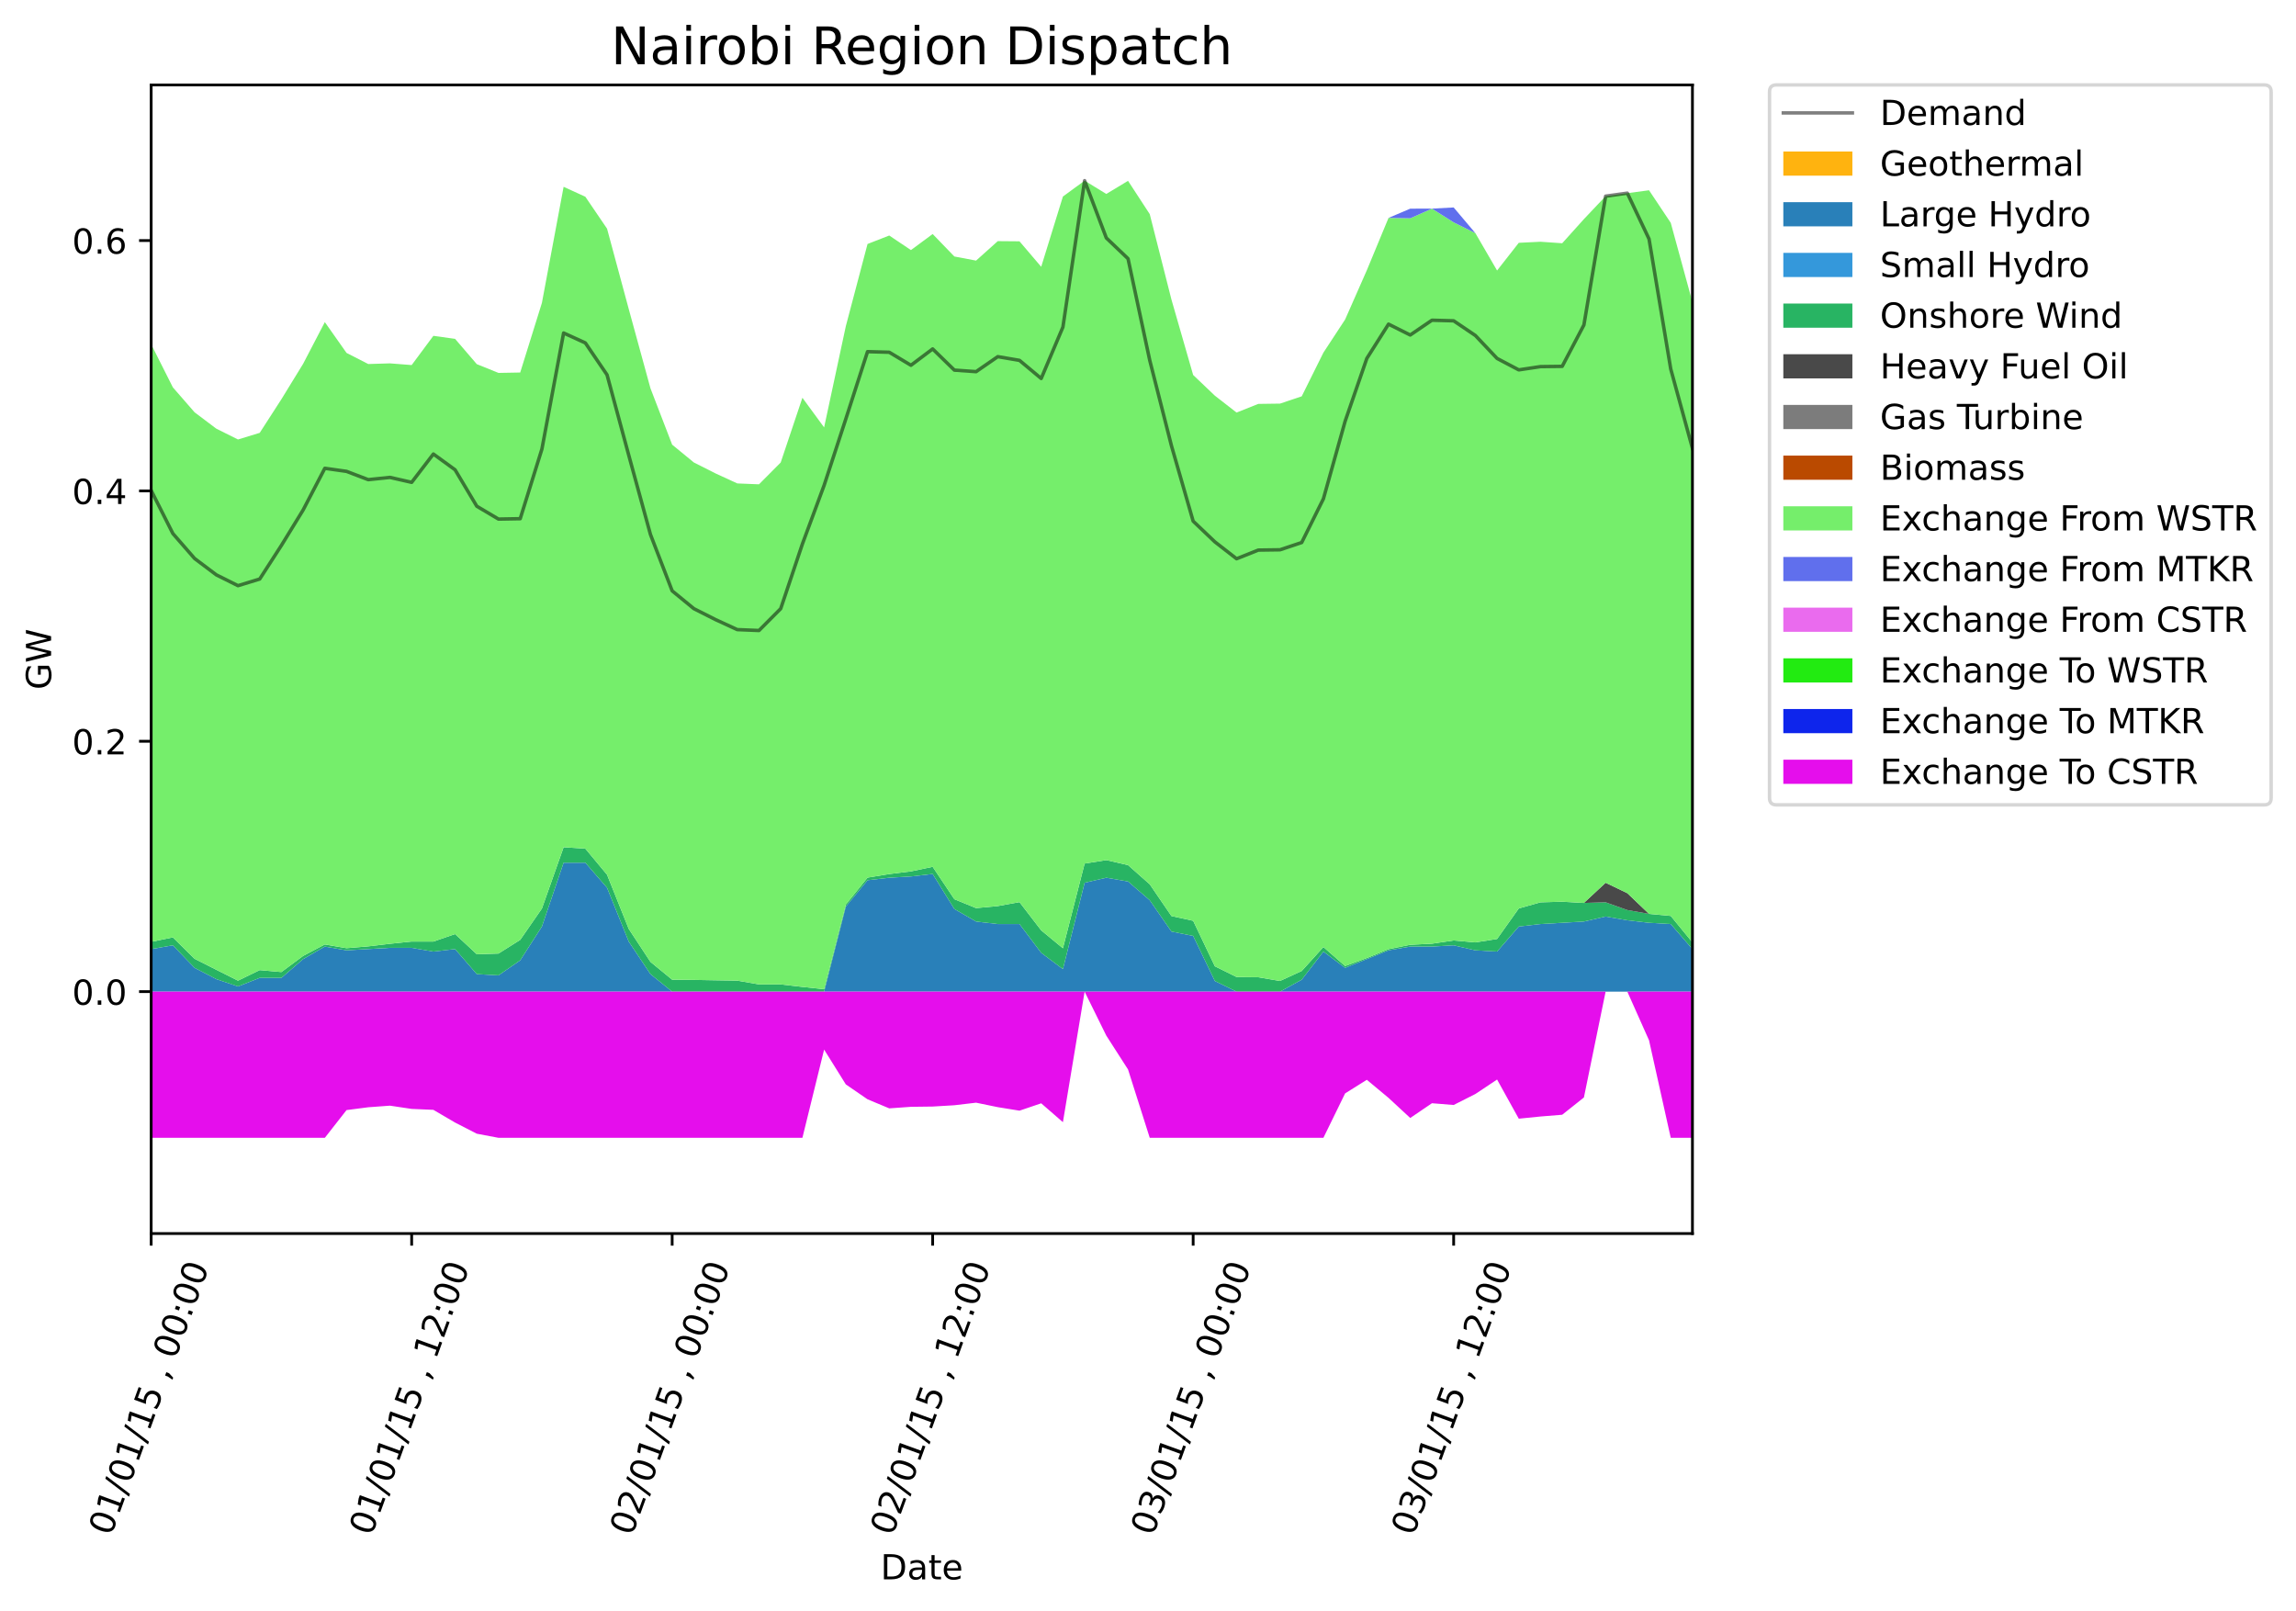 <?xml version="1.0" encoding="utf-8" standalone="no"?>
<!DOCTYPE svg PUBLIC "-//W3C//DTD SVG 1.1//EN"
  "http://www.w3.org/Graphics/SVG/1.1/DTD/svg11.dtd">
<!-- Created with matplotlib (https://matplotlib.org/) -->
<svg height="466.67pt" version="1.1" viewBox="0 0 664.987 466.67" width="664.987pt" xmlns="http://www.w3.org/2000/svg" xmlns:xlink="http://www.w3.org/1999/xlink">
 <defs>
  <style type="text/css">*{stroke-linecap:butt;stroke-linejoin:round;}</style>
 </defs>
 <g id="figure_1">
  <g id="patch_1">
   <path d="M 0 466.67 
L 664.987 466.67 
L 664.987 -0 
L 0 -0 
z
" style="fill:#ffffff;"/>
  </g>
  <g id="axes_1">
   <g id="patch_2">
    <path d="M 43.781 357.238 
L 490.181 357.238 
L 490.181 24.598 
L 43.781 24.598 
z
" style="fill:#ffffff;"/>
   </g>
   <g id="PolyCollection_1">
    <path clip-path="url(#p48c3e0317a)" d="M 43.781 287.182 
L 43.781 287.182 
L 50.069 287.182 
L 56.356 287.182 
L 62.643 287.182 
L 68.931 287.182 
L 75.218 287.182 
L 81.505 287.182 
L 87.793 287.182 
L 94.08 287.182 
L 100.367 287.182 
L 106.654 287.182 
L 112.942 287.182 
L 119.229 287.182 
L 125.516 287.182 
L 131.804 287.182 
L 138.091 287.182 
L 144.378 287.182 
L 150.666 287.182 
L 156.953 287.182 
L 163.24 287.182 
L 169.528 287.182 
L 175.815 287.182 
L 182.102 287.182 
L 188.39 287.182 
L 194.677 287.182 
L 200.964 287.182 
L 207.252 287.182 
L 213.539 287.182 
L 219.826 287.182 
L 226.114 287.182 
L 232.401 287.182 
L 238.688 287.182 
L 244.976 287.182 
L 251.263 287.182 
L 257.55 287.182 
L 263.838 287.182 
L 270.125 287.182 
L 276.412 287.182 
L 282.7 287.182 
L 288.987 287.182 
L 295.274 287.182 
L 301.562 287.182 
L 307.849 287.182 
L 314.136 287.182 
L 320.424 287.182 
L 326.711 287.182 
L 332.998 287.182 
L 339.285 287.182 
L 345.573 287.182 
L 351.86 287.182 
L 358.147 287.182 
L 364.435 287.182 
L 370.722 287.182 
L 377.009 287.182 
L 383.297 287.182 
L 389.584 287.182 
L 395.871 287.182 
L 402.159 287.182 
L 408.446 287.182 
L 414.733 287.182 
L 421.021 287.182 
L 427.308 287.182 
L 433.595 287.182 
L 439.883 287.182 
L 446.17 287.182 
L 452.457 287.182 
L 458.745 287.182 
L 465.032 287.182 
L 471.319 287.182 
L 477.607 287.182 
L 483.894 287.182 
L 490.181 287.182 
L 490.181 287.182 
L 490.181 287.182 
L 483.894 287.182 
L 477.607 287.182 
L 471.319 287.182 
L 465.032 287.182 
L 458.745 287.182 
L 452.457 287.182 
L 446.17 287.182 
L 439.883 287.182 
L 433.595 287.182 
L 427.308 287.182 
L 421.021 287.182 
L 414.733 287.182 
L 408.446 287.182 
L 402.159 287.182 
L 395.871 287.182 
L 389.584 287.182 
L 383.297 287.182 
L 377.009 287.182 
L 370.722 287.182 
L 364.435 287.182 
L 358.147 287.182 
L 351.86 287.182 
L 345.573 287.182 
L 339.285 287.182 
L 332.998 287.182 
L 326.711 287.182 
L 320.424 287.182 
L 314.136 287.182 
L 307.849 287.182 
L 301.562 287.182 
L 295.274 287.182 
L 288.987 287.182 
L 282.7 287.182 
L 276.412 287.182 
L 270.125 287.182 
L 263.838 287.182 
L 257.55 287.182 
L 251.263 287.182 
L 244.976 287.182 
L 238.688 287.182 
L 232.401 287.182 
L 226.114 287.182 
L 219.826 287.182 
L 213.539 287.182 
L 207.252 287.182 
L 200.964 287.182 
L 194.677 287.182 
L 188.39 287.182 
L 182.102 287.182 
L 175.815 287.182 
L 169.528 287.182 
L 163.24 287.182 
L 156.953 287.182 
L 150.666 287.182 
L 144.378 287.182 
L 138.091 287.182 
L 131.804 287.182 
L 125.516 287.182 
L 119.229 287.182 
L 112.942 287.182 
L 106.654 287.182 
L 100.367 287.182 
L 94.08 287.182 
L 87.793 287.182 
L 81.505 287.182 
L 75.218 287.182 
L 68.931 287.182 
L 62.643 287.182 
L 56.356 287.182 
L 50.069 287.182 
L 43.781 287.182 
z
" style="fill:#ffb30f;"/>
   </g>
   <g id="PolyCollection_2">
    <path clip-path="url(#p48c3e0317a)" d="M 43.781 274.856 
L 43.781 287.182 
L 50.069 287.182 
L 56.356 287.182 
L 62.643 287.182 
L 68.931 287.182 
L 75.218 287.182 
L 81.505 287.182 
L 87.793 287.182 
L 94.08 287.182 
L 100.367 287.182 
L 106.654 287.182 
L 112.942 287.182 
L 119.229 287.182 
L 125.516 287.182 
L 131.804 287.182 
L 138.091 287.182 
L 144.378 287.182 
L 150.666 287.182 
L 156.953 287.182 
L 163.24 287.182 
L 169.528 287.182 
L 175.815 287.182 
L 182.102 287.182 
L 188.39 287.182 
L 194.677 287.182 
L 200.964 287.182 
L 207.252 287.182 
L 213.539 287.182 
L 219.826 287.182 
L 226.114 287.182 
L 232.401 287.182 
L 238.688 287.182 
L 244.976 287.182 
L 251.263 287.182 
L 257.55 287.182 
L 263.838 287.182 
L 270.125 287.182 
L 276.412 287.182 
L 282.7 287.182 
L 288.987 287.182 
L 295.274 287.182 
L 301.562 287.182 
L 307.849 287.182 
L 314.136 287.182 
L 320.424 287.182 
L 326.711 287.182 
L 332.998 287.182 
L 339.285 287.182 
L 345.573 287.182 
L 351.86 287.182 
L 358.147 287.182 
L 364.435 287.182 
L 370.722 287.182 
L 377.009 287.182 
L 383.297 287.182 
L 389.584 287.182 
L 395.871 287.182 
L 402.159 287.182 
L 408.446 287.182 
L 414.733 287.182 
L 421.021 287.182 
L 427.308 287.182 
L 433.595 287.182 
L 439.883 287.182 
L 446.17 287.182 
L 452.457 287.182 
L 458.745 287.182 
L 465.032 287.182 
L 471.319 287.182 
L 477.607 287.182 
L 483.894 287.182 
L 490.181 287.182 
L 490.181 274.856 
L 490.181 274.856 
L 483.894 267.605 
L 477.607 267.243 
L 471.319 266.518 
L 465.032 265.43 
L 458.745 266.88 
L 452.457 267.243 
L 446.17 267.605 
L 439.883 268.33 
L 433.595 275.581 
L 427.308 275.219 
L 421.021 273.768 
L 414.733 274.131 
L 408.446 274.131 
L 402.159 275.219 
L 395.871 277.756 
L 389.584 280.294 
L 383.297 275.581 
L 377.009 283.73 
L 370.722 287.182 
L 364.435 287.182 
L 358.147 287.182 
L 351.86 284.105 
L 345.573 271.044 
L 339.285 269.781 
L 332.998 260.717 
L 326.711 255.279 
L 320.424 254.192 
L 314.136 255.642 
L 307.849 280.657 
L 301.562 275.944 
L 295.274 267.605 
L 288.987 267.605 
L 282.7 266.88 
L 276.412 263.255 
L 270.125 253.104 
L 263.838 253.829 
L 257.55 254.192 
L 251.263 254.917 
L 244.976 262.53 
L 238.688 287.182 
L 232.401 287.182 
L 226.114 287.182 
L 219.826 287.182 
L 213.539 287.182 
L 207.252 287.182 
L 200.964 287.182 
L 194.677 287.182 
L 188.39 282.107 
L 182.102 272.681 
L 175.815 257.092 
L 169.528 249.841 
L 163.24 249.841 
L 156.953 268.33 
L 150.666 278.119 
L 144.378 282.469 
L 138.091 282.107 
L 131.804 274.856 
L 125.516 275.581 
L 119.229 274.493 
L 112.942 274.493 
L 106.654 274.856 
L 100.367 275.219 
L 94.08 274.131 
L 87.793 277.756 
L 81.505 283.194 
L 75.218 283.194 
L 68.931 285.678 
L 62.643 283.557 
L 56.356 280.294 
L 50.069 273.768 
L 43.781 274.856 
z
" style="fill:#2980b9;"/>
   </g>
   <g id="PolyCollection_3">
    <path clip-path="url(#p48c3e0317a)" d="M 43.781 274.856 
L 43.781 274.856 
L 50.069 273.768 
L 56.356 280.294 
L 62.643 283.557 
L 68.931 285.678 
L 75.218 283.194 
L 81.505 283.194 
L 87.793 277.756 
L 94.08 274.131 
L 100.367 275.219 
L 106.654 274.856 
L 112.942 274.493 
L 119.229 274.493 
L 125.516 275.581 
L 131.804 274.856 
L 138.091 282.107 
L 144.378 282.469 
L 150.666 278.119 
L 156.953 268.33 
L 163.24 249.841 
L 169.528 249.841 
L 175.815 257.092 
L 182.102 272.681 
L 188.39 282.107 
L 194.677 287.182 
L 200.964 287.182 
L 207.252 287.182 
L 213.539 287.182 
L 219.826 287.182 
L 226.114 287.182 
L 232.401 287.182 
L 238.688 287.182 
L 244.976 262.53 
L 251.263 254.917 
L 257.55 254.192 
L 263.838 253.829 
L 270.125 253.104 
L 276.412 263.255 
L 282.7 266.88 
L 288.987 267.605 
L 295.274 267.605 
L 301.562 275.944 
L 307.849 280.657 
L 314.136 255.642 
L 320.424 254.192 
L 326.711 255.279 
L 332.998 260.717 
L 339.285 269.781 
L 345.573 271.044 
L 351.86 284.105 
L 358.147 287.182 
L 364.435 287.182 
L 370.722 287.182 
L 377.009 283.73 
L 383.297 275.581 
L 389.584 280.294 
L 395.871 277.756 
L 402.159 275.219 
L 408.446 274.131 
L 414.733 274.131 
L 421.021 273.768 
L 427.308 275.219 
L 433.595 275.581 
L 439.883 268.33 
L 446.17 267.605 
L 452.457 267.243 
L 458.745 266.88 
L 465.032 265.43 
L 471.319 266.518 
L 477.607 267.243 
L 483.894 267.605 
L 490.181 274.856 
L 490.181 274.856 
L 490.181 274.856 
L 483.894 267.605 
L 477.607 267.243 
L 471.319 266.518 
L 465.032 265.43 
L 458.745 266.88 
L 452.457 267.243 
L 446.17 267.605 
L 439.883 268.33 
L 433.595 275.581 
L 427.308 275.219 
L 421.021 273.768 
L 414.733 274.131 
L 408.446 274.131 
L 402.159 275.219 
L 395.871 277.756 
L 389.584 280.294 
L 383.297 275.581 
L 377.009 283.73 
L 370.722 287.182 
L 364.435 287.182 
L 358.147 287.182 
L 351.86 284.105 
L 345.573 271.044 
L 339.285 269.781 
L 332.998 260.717 
L 326.711 255.279 
L 320.424 254.192 
L 314.136 255.642 
L 307.849 280.657 
L 301.562 275.944 
L 295.274 267.605 
L 288.987 267.605 
L 282.7 266.88 
L 276.412 263.255 
L 270.125 253.104 
L 263.838 253.829 
L 257.55 254.192 
L 251.263 254.917 
L 244.976 262.53 
L 238.688 287.182 
L 232.401 287.182 
L 226.114 287.182 
L 219.826 287.182 
L 213.539 287.182 
L 207.252 287.182 
L 200.964 287.182 
L 194.677 287.182 
L 188.39 282.107 
L 182.102 272.681 
L 175.815 257.092 
L 169.528 249.841 
L 163.24 249.841 
L 156.953 268.33 
L 150.666 278.119 
L 144.378 282.469 
L 138.091 282.107 
L 131.804 274.856 
L 125.516 275.581 
L 119.229 274.493 
L 112.942 274.493 
L 106.654 274.856 
L 100.367 275.219 
L 94.08 274.131 
L 87.793 277.756 
L 81.505 283.194 
L 75.218 283.194 
L 68.931 285.678 
L 62.643 283.557 
L 56.356 280.294 
L 50.069 273.768 
L 43.781 274.856 
z
" style="fill:#3498db;"/>
   </g>
   <g id="PolyCollection_4">
    <path clip-path="url(#p48c3e0317a)" d="M 43.781 272.762 
L 43.781 274.856 
L 50.069 273.768 
L 56.356 280.294 
L 62.643 283.557 
L 68.931 285.678 
L 75.218 283.194 
L 81.505 283.194 
L 87.793 277.756 
L 94.08 274.131 
L 100.367 275.219 
L 106.654 274.856 
L 112.942 274.493 
L 119.229 274.493 
L 125.516 275.581 
L 131.804 274.856 
L 138.091 282.107 
L 144.378 282.469 
L 150.666 278.119 
L 156.953 268.33 
L 163.24 249.841 
L 169.528 249.841 
L 175.815 257.092 
L 182.102 272.681 
L 188.39 282.107 
L 194.677 287.182 
L 200.964 287.182 
L 207.252 287.182 
L 213.539 287.182 
L 219.826 287.182 
L 226.114 287.182 
L 232.401 287.182 
L 238.688 287.182 
L 244.976 262.53 
L 251.263 254.917 
L 257.55 254.192 
L 263.838 253.829 
L 270.125 253.104 
L 276.412 263.255 
L 282.7 266.88 
L 288.987 267.605 
L 295.274 267.605 
L 301.562 275.944 
L 307.849 280.657 
L 314.136 255.642 
L 320.424 254.192 
L 326.711 255.279 
L 332.998 260.717 
L 339.285 269.781 
L 345.573 271.044 
L 351.86 284.105 
L 358.147 287.182 
L 364.435 287.182 
L 370.722 287.182 
L 377.009 283.73 
L 383.297 275.581 
L 389.584 280.294 
L 395.871 277.756 
L 402.159 275.219 
L 408.446 274.131 
L 414.733 274.131 
L 421.021 273.768 
L 427.308 275.219 
L 433.595 275.581 
L 439.883 268.33 
L 446.17 267.605 
L 452.457 267.243 
L 458.745 266.88 
L 465.032 265.43 
L 471.319 266.518 
L 477.607 267.243 
L 483.894 267.605 
L 490.181 274.856 
L 490.181 272.926 
L 490.181 272.926 
L 483.894 265.258 
L 477.607 264.669 
L 471.319 263.554 
L 465.032 261.306 
L 458.745 261.497 
L 452.457 261.134 
L 446.17 261.315 
L 439.883 263.092 
L 433.595 271.929 
L 427.308 272.926 
L 421.021 272.364 
L 414.733 273.297 
L 408.446 273.614 
L 402.159 274.874 
L 395.871 277.448 
L 389.584 279.768 
L 383.297 274.258 
L 377.009 281.21 
L 370.722 284.091 
L 364.435 283.013 
L 358.147 282.95 
L 351.86 279.836 
L 345.573 266.666 
L 339.285 265.294 
L 332.998 256.095 
L 326.711 250.539 
L 320.424 249.089 
L 314.136 250.095 
L 307.849 274.62 
L 301.562 269.436 
L 295.274 261.261 
L 288.987 262.403 
L 282.7 262.992 
L 276.412 260.418 
L 270.125 251.029 
L 263.838 252.352 
L 257.55 253.131 
L 251.263 254.164 
L 244.976 261.959 
L 238.688 286.475 
L 232.401 285.814 
L 226.114 285.088 
L 219.826 285.088 
L 213.539 283.992 
L 207.252 283.892 
L 200.964 283.783 
L 194.677 283.72 
L 188.39 278.563 
L 182.102 269.01 
L 175.815 253.313 
L 169.528 245.763 
L 163.24 245.364 
L 156.953 263.119 
L 150.666 272.191 
L 144.378 276.152 
L 138.091 276.351 
L 131.804 270.506 
L 125.516 272.681 
L 119.229 272.672 
L 112.942 273.324 
L 106.654 274.067 
L 100.367 274.602 
L 94.08 273.515 
L 87.793 276.841 
L 81.505 281.508 
L 75.218 280.947 
L 68.931 284.001 
L 62.643 280.847 
L 56.356 277.666 
L 50.069 271.475 
L 43.781 272.762 
z
" style="fill:#28b463;"/>
   </g>
   <g id="PolyCollection_5">
    <path clip-path="url(#p48c3e0317a)" d="M 43.781 272.762 
L 43.781 272.762 
L 50.069 271.475 
L 56.356 277.666 
L 62.643 280.847 
L 68.931 284.001 
L 75.218 280.947 
L 81.505 281.508 
L 87.793 276.841 
L 94.08 273.515 
L 100.367 274.602 
L 106.654 274.067 
L 112.942 273.324 
L 119.229 272.672 
L 125.516 272.681 
L 131.804 270.506 
L 138.091 276.351 
L 144.378 276.152 
L 150.666 272.191 
L 156.953 263.119 
L 163.24 245.364 
L 169.528 245.763 
L 175.815 253.313 
L 182.102 269.01 
L 188.39 278.563 
L 194.677 283.72 
L 200.964 283.783 
L 207.252 283.892 
L 213.539 283.992 
L 219.826 285.088 
L 226.114 285.088 
L 232.401 285.814 
L 238.688 286.475 
L 244.976 261.959 
L 251.263 254.164 
L 257.55 253.131 
L 263.838 252.352 
L 270.125 251.029 
L 276.412 260.418 
L 282.7 262.992 
L 288.987 262.403 
L 295.274 261.261 
L 301.562 269.436 
L 307.849 274.62 
L 314.136 250.095 
L 320.424 249.089 
L 326.711 250.539 
L 332.998 256.095 
L 339.285 265.294 
L 345.573 266.666 
L 351.86 279.836 
L 358.147 282.95 
L 364.435 283.013 
L 370.722 284.091 
L 377.009 281.21 
L 383.297 274.258 
L 389.584 279.768 
L 395.871 277.448 
L 402.159 274.874 
L 408.446 273.614 
L 414.733 273.297 
L 421.021 272.364 
L 427.308 272.926 
L 433.595 271.929 
L 439.883 263.092 
L 446.17 261.315 
L 452.457 261.134 
L 458.745 261.497 
L 465.032 261.306 
L 471.319 263.554 
L 477.607 264.669 
L 483.894 265.258 
L 490.181 272.926 
L 490.181 272.926 
L 490.181 272.926 
L 483.894 265.258 
L 477.607 264.669 
L 471.319 258.668 
L 465.032 255.647 
L 458.745 261.497 
L 452.457 261.134 
L 446.17 261.315 
L 439.883 263.092 
L 433.595 271.929 
L 427.308 272.926 
L 421.021 272.364 
L 414.733 273.297 
L 408.446 273.614 
L 402.159 274.874 
L 395.871 277.448 
L 389.584 279.768 
L 383.297 274.258 
L 377.009 281.21 
L 370.722 284.091 
L 364.435 283.013 
L 358.147 282.95 
L 351.86 279.836 
L 345.573 266.666 
L 339.285 265.294 
L 332.998 256.095 
L 326.711 250.539 
L 320.424 249.089 
L 314.136 250.095 
L 307.849 274.62 
L 301.562 269.436 
L 295.274 261.261 
L 288.987 262.403 
L 282.7 262.992 
L 276.412 260.418 
L 270.125 251.029 
L 263.838 252.352 
L 257.55 253.131 
L 251.263 254.164 
L 244.976 261.959 
L 238.688 286.475 
L 232.401 285.814 
L 226.114 285.088 
L 219.826 285.088 
L 213.539 283.992 
L 207.252 283.892 
L 200.964 283.783 
L 194.677 283.72 
L 188.39 278.563 
L 182.102 269.01 
L 175.815 253.313 
L 169.528 245.763 
L 163.24 245.364 
L 156.953 263.119 
L 150.666 272.191 
L 144.378 276.152 
L 138.091 276.351 
L 131.804 270.506 
L 125.516 272.681 
L 119.229 272.672 
L 112.942 273.324 
L 106.654 274.067 
L 100.367 274.602 
L 94.08 273.515 
L 87.793 276.841 
L 81.505 281.508 
L 75.218 280.947 
L 68.931 284.001 
L 62.643 280.847 
L 56.356 277.666 
L 50.069 271.475 
L 43.781 272.762 
z
" style="fill:#494949;"/>
   </g>
   <g id="PolyCollection_6">
    <path clip-path="url(#p48c3e0317a)" d="M 43.781 272.762 
L 43.781 272.762 
L 50.069 271.475 
L 56.356 277.666 
L 62.643 280.847 
L 68.931 284.001 
L 75.218 280.947 
L 81.505 281.508 
L 87.793 276.841 
L 94.08 273.515 
L 100.367 274.602 
L 106.654 274.067 
L 112.942 273.324 
L 119.229 272.672 
L 125.516 272.681 
L 131.804 270.506 
L 138.091 276.351 
L 144.378 276.152 
L 150.666 272.191 
L 156.953 263.119 
L 163.24 245.364 
L 169.528 245.763 
L 175.815 253.313 
L 182.102 269.01 
L 188.39 278.563 
L 194.677 283.72 
L 200.964 283.783 
L 207.252 283.892 
L 213.539 283.992 
L 219.826 285.088 
L 226.114 285.088 
L 232.401 285.814 
L 238.688 286.475 
L 244.976 261.959 
L 251.263 254.164 
L 257.55 253.131 
L 263.838 252.352 
L 270.125 251.029 
L 276.412 260.418 
L 282.7 262.992 
L 288.987 262.403 
L 295.274 261.261 
L 301.562 269.436 
L 307.849 274.62 
L 314.136 250.095 
L 320.424 249.089 
L 326.711 250.539 
L 332.998 256.095 
L 339.285 265.294 
L 345.573 266.666 
L 351.86 279.836 
L 358.147 282.95 
L 364.435 283.013 
L 370.722 284.091 
L 377.009 281.21 
L 383.297 274.258 
L 389.584 279.768 
L 395.871 277.448 
L 402.159 274.874 
L 408.446 273.614 
L 414.733 273.297 
L 421.021 272.364 
L 427.308 272.926 
L 433.595 271.929 
L 439.883 263.092 
L 446.17 261.315 
L 452.457 261.134 
L 458.745 261.497 
L 465.032 255.647 
L 471.319 258.668 
L 477.607 264.669 
L 483.894 265.258 
L 490.181 272.926 
L 490.181 272.926 
L 490.181 272.926 
L 483.894 265.258 
L 477.607 264.669 
L 471.319 258.668 
L 465.032 255.647 
L 458.745 261.497 
L 452.457 261.134 
L 446.17 261.315 
L 439.883 263.092 
L 433.595 271.929 
L 427.308 272.926 
L 421.021 272.364 
L 414.733 273.297 
L 408.446 273.614 
L 402.159 274.874 
L 395.871 277.448 
L 389.584 279.768 
L 383.297 274.258 
L 377.009 281.21 
L 370.722 284.091 
L 364.435 283.013 
L 358.147 282.95 
L 351.86 279.836 
L 345.573 266.666 
L 339.285 265.294 
L 332.998 256.095 
L 326.711 250.539 
L 320.424 249.089 
L 314.136 250.095 
L 307.849 274.62 
L 301.562 269.436 
L 295.274 261.261 
L 288.987 262.403 
L 282.7 262.992 
L 276.412 260.418 
L 270.125 251.029 
L 263.838 252.352 
L 257.55 253.131 
L 251.263 254.164 
L 244.976 261.959 
L 238.688 286.475 
L 232.401 285.814 
L 226.114 285.088 
L 219.826 285.088 
L 213.539 283.992 
L 207.252 283.892 
L 200.964 283.783 
L 194.677 283.72 
L 188.39 278.563 
L 182.102 269.01 
L 175.815 253.313 
L 169.528 245.763 
L 163.24 245.364 
L 156.953 263.119 
L 150.666 272.191 
L 144.378 276.152 
L 138.091 276.351 
L 131.804 270.506 
L 125.516 272.681 
L 119.229 272.672 
L 112.942 273.324 
L 106.654 274.067 
L 100.367 274.602 
L 94.08 273.515 
L 87.793 276.841 
L 81.505 281.508 
L 75.218 280.947 
L 68.931 284.001 
L 62.643 280.847 
L 56.356 277.666 
L 50.069 271.475 
L 43.781 272.762 
z
" style="fill:#7c7c7c;"/>
   </g>
   <g id="PolyCollection_7">
    <path clip-path="url(#p48c3e0317a)" d="M 43.781 272.762 
L 43.781 272.762 
L 50.069 271.475 
L 56.356 277.666 
L 62.643 280.847 
L 68.931 284.001 
L 75.218 280.947 
L 81.505 281.508 
L 87.793 276.841 
L 94.08 273.515 
L 100.367 274.602 
L 106.654 274.067 
L 112.942 273.324 
L 119.229 272.672 
L 125.516 272.681 
L 131.804 270.506 
L 138.091 276.351 
L 144.378 276.152 
L 150.666 272.191 
L 156.953 263.119 
L 163.24 245.364 
L 169.528 245.763 
L 175.815 253.313 
L 182.102 269.01 
L 188.39 278.563 
L 194.677 283.72 
L 200.964 283.783 
L 207.252 283.892 
L 213.539 283.992 
L 219.826 285.088 
L 226.114 285.088 
L 232.401 285.814 
L 238.688 286.475 
L 244.976 261.959 
L 251.263 254.164 
L 257.55 253.131 
L 263.838 252.352 
L 270.125 251.029 
L 276.412 260.418 
L 282.7 262.992 
L 288.987 262.403 
L 295.274 261.261 
L 301.562 269.436 
L 307.849 274.62 
L 314.136 250.095 
L 320.424 249.089 
L 326.711 250.539 
L 332.998 256.095 
L 339.285 265.294 
L 345.573 266.666 
L 351.86 279.836 
L 358.147 282.95 
L 364.435 283.013 
L 370.722 284.091 
L 377.009 281.21 
L 383.297 274.258 
L 389.584 279.768 
L 395.871 277.448 
L 402.159 274.874 
L 408.446 273.614 
L 414.733 273.297 
L 421.021 272.364 
L 427.308 272.926 
L 433.595 271.929 
L 439.883 263.092 
L 446.17 261.315 
L 452.457 261.134 
L 458.745 261.497 
L 465.032 255.647 
L 471.319 258.668 
L 477.607 264.669 
L 483.894 265.258 
L 490.181 272.926 
L 490.181 272.926 
L 490.181 272.926 
L 483.894 265.258 
L 477.607 264.669 
L 471.319 258.668 
L 465.032 255.647 
L 458.745 261.497 
L 452.457 261.134 
L 446.17 261.315 
L 439.883 263.092 
L 433.595 271.929 
L 427.308 272.926 
L 421.021 272.364 
L 414.733 273.297 
L 408.446 273.614 
L 402.159 274.874 
L 395.871 277.448 
L 389.584 279.768 
L 383.297 274.258 
L 377.009 281.21 
L 370.722 284.091 
L 364.435 283.013 
L 358.147 282.95 
L 351.86 279.836 
L 345.573 266.666 
L 339.285 265.294 
L 332.998 256.095 
L 326.711 250.539 
L 320.424 249.089 
L 314.136 250.095 
L 307.849 274.62 
L 301.562 269.436 
L 295.274 261.261 
L 288.987 262.403 
L 282.7 262.992 
L 276.412 260.418 
L 270.125 251.029 
L 263.838 252.352 
L 257.55 253.131 
L 251.263 254.164 
L 244.976 261.959 
L 238.688 286.475 
L 232.401 285.814 
L 226.114 285.088 
L 219.826 285.088 
L 213.539 283.992 
L 207.252 283.892 
L 200.964 283.783 
L 194.677 283.72 
L 188.39 278.563 
L 182.102 269.01 
L 175.815 253.313 
L 169.528 245.763 
L 163.24 245.364 
L 156.953 263.119 
L 150.666 272.191 
L 144.378 276.152 
L 138.091 276.351 
L 131.804 270.506 
L 125.516 272.681 
L 119.229 272.672 
L 112.942 273.324 
L 106.654 274.067 
L 100.367 274.602 
L 94.08 273.515 
L 87.793 276.841 
L 81.505 281.508 
L 75.218 280.947 
L 68.931 284.001 
L 62.643 280.847 
L 56.356 277.666 
L 50.069 271.475 
L 43.781 272.762 
z
" style="fill:#ba4a00;"/>
   </g>
   <g id="PolyCollection_8">
    <path clip-path="url(#p48c3e0317a)" d="M 43.781 99.696 
L 43.781 272.762 
L 50.069 271.475 
L 56.356 277.666 
L 62.643 280.847 
L 68.931 284.001 
L 75.218 280.947 
L 81.505 281.508 
L 87.793 276.841 
L 94.08 273.515 
L 100.367 274.602 
L 106.654 274.067 
L 112.942 273.324 
L 119.229 272.672 
L 125.516 272.681 
L 131.804 270.506 
L 138.091 276.351 
L 144.378 276.152 
L 150.666 272.191 
L 156.953 263.119 
L 163.24 245.364 
L 169.528 245.763 
L 175.815 253.313 
L 182.102 269.01 
L 188.39 278.563 
L 194.677 283.72 
L 200.964 283.783 
L 207.252 283.892 
L 213.539 283.992 
L 219.826 285.088 
L 226.114 285.088 
L 232.401 285.814 
L 238.688 286.475 
L 244.976 261.959 
L 251.263 254.164 
L 257.55 253.131 
L 263.838 252.352 
L 270.125 251.029 
L 276.412 260.418 
L 282.7 262.992 
L 288.987 262.403 
L 295.274 261.261 
L 301.562 269.436 
L 307.849 274.62 
L 314.136 250.095 
L 320.424 249.089 
L 326.711 250.539 
L 332.998 256.095 
L 339.285 265.294 
L 345.573 266.666 
L 351.86 279.836 
L 358.147 282.95 
L 364.435 283.013 
L 370.722 284.091 
L 377.009 281.21 
L 383.297 274.258 
L 389.584 279.768 
L 395.871 277.448 
L 402.159 274.874 
L 408.446 273.614 
L 414.733 273.297 
L 421.021 272.364 
L 427.308 272.926 
L 433.595 271.929 
L 439.883 263.092 
L 446.17 261.315 
L 452.457 261.134 
L 458.745 261.497 
L 465.032 255.647 
L 471.319 258.668 
L 477.607 264.669 
L 483.894 265.258 
L 490.181 272.926 
L 490.181 87.511 
L 490.181 87.511 
L 483.894 64.53 
L 477.607 55.104 
L 471.319 55.934 
L 465.032 56.808 
L 458.745 63.457 
L 452.457 70.445 
L 446.17 70.01 
L 439.883 70.319 
L 433.595 78.345 
L 427.308 67.514 
L 421.021 64.394 
L 414.733 60.418 
L 408.446 63.221 
L 402.159 63.104 
L 395.871 78.272 
L 389.584 92.534 
L 383.297 102.121 
L 377.009 114.785 
L 370.722 116.887 
L 364.435 116.974 
L 358.147 119.479 
L 351.86 114.589 
L 345.573 108.6 
L 339.285 86.752 
L 332.998 62.013 
L 326.711 52.372 
L 320.424 56.169 
L 314.136 52.318 
L 307.849 56.922 
L 301.562 77.265 
L 295.274 69.886 
L 288.987 69.833 
L 282.7 75.471 
L 276.412 74.282 
L 270.125 67.774 
L 263.838 72.425 
L 257.55 68.207 
L 251.263 70.66 
L 244.976 94.46 
L 238.688 123.778 
L 232.401 115.196 
L 226.114 133.939 
L 219.826 140.262 
L 213.539 140.004 
L 207.252 137.111 
L 200.964 133.935 
L 194.677 128.78 
L 188.39 112.45 
L 182.102 89.491 
L 175.815 66.213 
L 169.528 56.972 
L 163.24 54.101 
L 156.953 87.718 
L 150.666 107.882 
L 144.378 107.995 
L 138.091 105.458 
L 131.804 98.137 
L 125.516 97.256 
L 119.229 105.725 
L 112.942 105.232 
L 106.654 105.423 
L 100.367 102.205 
L 94.08 93.287 
L 87.793 105.363 
L 81.505 115.615 
L 75.218 125.357 
L 68.931 127.278 
L 62.643 124.138 
L 56.356 119.404 
L 50.069 112.186 
L 43.781 99.696 
z
" style="fill:#75ee6b;"/>
   </g>
   <g id="PolyCollection_9">
    <path clip-path="url(#p48c3e0317a)" d="M 43.781 99.696 
L 43.781 99.696 
L 50.069 112.186 
L 56.356 119.404 
L 62.643 124.138 
L 68.931 127.278 
L 75.218 125.357 
L 81.505 115.615 
L 87.793 105.363 
L 94.08 93.287 
L 100.367 102.205 
L 106.654 105.423 
L 112.942 105.232 
L 119.229 105.725 
L 125.516 97.256 
L 131.804 98.137 
L 138.091 105.458 
L 144.378 107.995 
L 150.666 107.882 
L 156.953 87.718 
L 163.24 54.101 
L 169.528 56.972 
L 175.815 66.213 
L 182.102 89.491 
L 188.39 112.45 
L 194.677 128.78 
L 200.964 133.935 
L 207.252 137.111 
L 213.539 140.004 
L 219.826 140.262 
L 226.114 133.939 
L 232.401 115.196 
L 238.688 123.778 
L 244.976 94.46 
L 251.263 70.66 
L 257.55 68.207 
L 263.838 72.425 
L 270.125 67.774 
L 276.412 74.282 
L 282.7 75.471 
L 288.987 69.833 
L 295.274 69.886 
L 301.562 77.265 
L 307.849 56.922 
L 314.136 52.318 
L 320.424 56.169 
L 326.711 52.372 
L 332.998 62.013 
L 339.285 86.752 
L 345.573 108.6 
L 351.86 114.589 
L 358.147 119.479 
L 364.435 116.974 
L 370.722 116.887 
L 377.009 114.785 
L 383.297 102.121 
L 389.584 92.534 
L 395.871 78.272 
L 402.159 63.104 
L 408.446 63.221 
L 414.733 60.418 
L 421.021 64.394 
L 427.308 67.514 
L 433.595 78.345 
L 439.883 70.319 
L 446.17 70.01 
L 452.457 70.445 
L 458.745 63.457 
L 465.032 56.808 
L 471.319 55.934 
L 477.607 55.104 
L 483.894 64.53 
L 490.181 87.511 
L 490.181 87.511 
L 490.181 87.511 
L 483.894 64.53 
L 477.607 55.104 
L 471.319 55.934 
L 465.032 56.808 
L 458.745 63.457 
L 452.457 70.445 
L 446.17 70.01 
L 439.883 70.319 
L 433.595 78.345 
L 427.308 67.514 
L 421.021 60.081 
L 414.733 60.418 
L 408.446 60.428 
L 402.159 63.104 
L 395.871 78.272 
L 389.584 92.534 
L 383.297 102.121 
L 377.009 114.785 
L 370.722 116.887 
L 364.435 116.974 
L 358.147 119.479 
L 351.86 114.589 
L 345.573 108.6 
L 339.285 86.752 
L 332.998 62.013 
L 326.711 52.372 
L 320.424 56.169 
L 314.136 52.318 
L 307.849 56.922 
L 301.562 77.265 
L 295.274 69.886 
L 288.987 69.833 
L 282.7 75.471 
L 276.412 74.282 
L 270.125 67.774 
L 263.838 72.425 
L 257.55 68.207 
L 251.263 70.66 
L 244.976 94.46 
L 238.688 123.778 
L 232.401 115.196 
L 226.114 133.939 
L 219.826 140.262 
L 213.539 140.004 
L 207.252 137.111 
L 200.964 133.935 
L 194.677 128.78 
L 188.39 112.45 
L 182.102 89.491 
L 175.815 66.213 
L 169.528 56.972 
L 163.24 54.101 
L 156.953 87.718 
L 150.666 107.882 
L 144.378 107.995 
L 138.091 105.458 
L 131.804 98.137 
L 125.516 97.256 
L 119.229 105.725 
L 112.942 105.232 
L 106.654 105.423 
L 100.367 102.205 
L 94.08 93.287 
L 87.793 105.363 
L 81.505 115.615 
L 75.218 125.357 
L 68.931 127.278 
L 62.643 124.138 
L 56.356 119.404 
L 50.069 112.186 
L 43.781 99.696 
z
" style="fill:#606fed;"/>
   </g>
   <g id="PolyCollection_10">
    <path clip-path="url(#p48c3e0317a)" d="M 43.781 99.696 
L 43.781 99.696 
L 50.069 112.186 
L 56.356 119.404 
L 62.643 124.138 
L 68.931 127.278 
L 75.218 125.357 
L 81.505 115.615 
L 87.793 105.363 
L 94.08 93.287 
L 100.367 102.205 
L 106.654 105.423 
L 112.942 105.232 
L 119.229 105.725 
L 125.516 97.256 
L 131.804 98.137 
L 138.091 105.458 
L 144.378 107.995 
L 150.666 107.882 
L 156.953 87.718 
L 163.24 54.101 
L 169.528 56.972 
L 175.815 66.213 
L 182.102 89.491 
L 188.39 112.45 
L 194.677 128.78 
L 200.964 133.935 
L 207.252 137.111 
L 213.539 140.004 
L 219.826 140.262 
L 226.114 133.939 
L 232.401 115.196 
L 238.688 123.778 
L 244.976 94.46 
L 251.263 70.66 
L 257.55 68.207 
L 263.838 72.425 
L 270.125 67.774 
L 276.412 74.282 
L 282.7 75.471 
L 288.987 69.833 
L 295.274 69.886 
L 301.562 77.265 
L 307.849 56.922 
L 314.136 52.318 
L 320.424 56.169 
L 326.711 52.372 
L 332.998 62.013 
L 339.285 86.752 
L 345.573 108.6 
L 351.86 114.589 
L 358.147 119.479 
L 364.435 116.974 
L 370.722 116.887 
L 377.009 114.785 
L 383.297 102.121 
L 389.584 92.534 
L 395.871 78.272 
L 402.159 63.104 
L 408.446 60.428 
L 414.733 60.418 
L 421.021 60.081 
L 427.308 67.514 
L 433.595 78.345 
L 439.883 70.319 
L 446.17 70.01 
L 452.457 70.445 
L 458.745 63.457 
L 465.032 56.808 
L 471.319 55.934 
L 477.607 55.104 
L 483.894 64.53 
L 490.181 87.511 
L 490.181 87.511 
L 490.181 87.511 
L 483.894 64.53 
L 477.607 55.104 
L 471.319 55.934 
L 465.032 56.808 
L 458.745 63.457 
L 452.457 70.445 
L 446.17 70.01 
L 439.883 70.319 
L 433.595 78.345 
L 427.308 67.514 
L 421.021 60.081 
L 414.733 60.418 
L 408.446 60.428 
L 402.159 63.104 
L 395.871 78.272 
L 389.584 92.534 
L 383.297 102.121 
L 377.009 114.785 
L 370.722 116.887 
L 364.435 116.974 
L 358.147 119.479 
L 351.86 114.589 
L 345.573 108.6 
L 339.285 86.752 
L 332.998 62.013 
L 326.711 52.372 
L 320.424 56.169 
L 314.136 52.318 
L 307.849 56.922 
L 301.562 77.265 
L 295.274 69.886 
L 288.987 69.833 
L 282.7 75.471 
L 276.412 74.282 
L 270.125 67.774 
L 263.838 72.425 
L 257.55 68.207 
L 251.263 70.66 
L 244.976 94.46 
L 238.688 123.778 
L 232.401 115.196 
L 226.114 133.939 
L 219.826 140.262 
L 213.539 140.004 
L 207.252 137.111 
L 200.964 133.935 
L 194.677 128.78 
L 188.39 112.45 
L 182.102 89.491 
L 175.815 66.213 
L 169.528 56.972 
L 163.24 54.101 
L 156.953 87.718 
L 150.666 107.882 
L 144.378 107.995 
L 138.091 105.458 
L 131.804 98.137 
L 125.516 97.256 
L 119.229 105.725 
L 112.942 105.232 
L 106.654 105.423 
L 100.367 102.205 
L 94.08 93.287 
L 87.793 105.363 
L 81.505 115.615 
L 75.218 125.357 
L 68.931 127.278 
L 62.643 124.138 
L 56.356 119.404 
L 50.069 112.186 
L 43.781 99.696 
z
" style="fill:#ea6bee;"/>
   </g>
   <g id="PolyCollection_11">
    <path clip-path="url(#p48c3e0317a)" d="M 43.781 287.182 
L 43.781 287.182 
L 50.069 287.182 
L 56.356 287.182 
L 62.643 287.182 
L 68.931 287.182 
L 75.218 287.182 
L 81.505 287.182 
L 87.793 287.182 
L 94.08 287.182 
L 100.367 287.182 
L 106.654 287.182 
L 112.942 287.182 
L 119.229 287.182 
L 125.516 287.182 
L 131.804 287.182 
L 138.091 287.182 
L 144.378 287.182 
L 150.666 287.182 
L 156.953 287.182 
L 163.24 287.182 
L 169.528 287.182 
L 175.815 287.182 
L 182.102 287.182 
L 188.39 287.182 
L 194.677 287.182 
L 200.964 287.182 
L 207.252 287.182 
L 213.539 287.182 
L 219.826 287.182 
L 226.114 287.182 
L 232.401 287.182 
L 238.688 287.182 
L 244.976 287.182 
L 251.263 287.182 
L 257.55 287.182 
L 263.838 287.182 
L 270.125 287.182 
L 276.412 287.182 
L 282.7 287.182 
L 288.987 287.182 
L 295.274 287.182 
L 301.562 287.182 
L 307.849 287.182 
L 314.136 287.182 
L 320.424 287.182 
L 326.711 287.182 
L 332.998 287.182 
L 339.285 287.182 
L 345.573 287.182 
L 351.86 287.182 
L 358.147 287.182 
L 364.435 287.182 
L 370.722 287.182 
L 377.009 287.182 
L 383.297 287.182 
L 389.584 287.182 
L 395.871 287.182 
L 402.159 287.182 
L 408.446 287.182 
L 414.733 287.182 
L 421.021 287.182 
L 427.308 287.182 
L 433.595 287.182 
L 439.883 287.182 
L 446.17 287.182 
L 452.457 287.182 
L 458.745 287.182 
L 465.032 287.182 
L 471.319 287.182 
L 477.607 287.182 
L 483.894 287.182 
L 490.181 287.182 
L 490.181 287.182 
L 490.181 287.182 
L 483.894 287.182 
L 477.607 287.182 
L 471.319 287.182 
L 465.032 287.182 
L 458.745 287.182 
L 452.457 287.182 
L 446.17 287.182 
L 439.883 287.182 
L 433.595 287.182 
L 427.308 287.182 
L 421.021 287.182 
L 414.733 287.182 
L 408.446 287.182 
L 402.159 287.182 
L 395.871 287.182 
L 389.584 287.182 
L 383.297 287.182 
L 377.009 287.182 
L 370.722 287.182 
L 364.435 287.182 
L 358.147 287.182 
L 351.86 287.182 
L 345.573 287.182 
L 339.285 287.182 
L 332.998 287.182 
L 326.711 287.182 
L 320.424 287.182 
L 314.136 287.182 
L 307.849 287.182 
L 301.562 287.182 
L 295.274 287.182 
L 288.987 287.182 
L 282.7 287.182 
L 276.412 287.182 
L 270.125 287.182 
L 263.838 287.182 
L 257.55 287.182 
L 251.263 287.182 
L 244.976 287.182 
L 238.688 287.182 
L 232.401 287.182 
L 226.114 287.182 
L 219.826 287.182 
L 213.539 287.182 
L 207.252 287.182 
L 200.964 287.182 
L 194.677 287.182 
L 188.39 287.182 
L 182.102 287.182 
L 175.815 287.182 
L 169.528 287.182 
L 163.24 287.182 
L 156.953 287.182 
L 150.666 287.182 
L 144.378 287.182 
L 138.091 287.182 
L 131.804 287.182 
L 125.516 287.182 
L 119.229 287.182 
L 112.942 287.182 
L 106.654 287.182 
L 100.367 287.182 
L 94.08 287.182 
L 87.793 287.182 
L 81.505 287.182 
L 75.218 287.182 
L 68.931 287.182 
L 62.643 287.182 
L 56.356 287.182 
L 50.069 287.182 
L 43.781 287.182 
z
" style="fill:#22eb11;"/>
   </g>
   <g id="PolyCollection_12">
    <path clip-path="url(#p48c3e0317a)" d="M 43.781 287.182 
L 43.781 287.182 
L 50.069 287.182 
L 56.356 287.182 
L 62.643 287.182 
L 68.931 287.182 
L 75.218 287.182 
L 81.505 287.182 
L 87.793 287.182 
L 94.08 287.182 
L 100.367 287.182 
L 106.654 287.182 
L 112.942 287.182 
L 119.229 287.182 
L 125.516 287.182 
L 131.804 287.182 
L 138.091 287.182 
L 144.378 287.182 
L 150.666 287.182 
L 156.953 287.182 
L 163.24 287.182 
L 169.528 287.182 
L 175.815 287.182 
L 182.102 287.182 
L 188.39 287.182 
L 194.677 287.182 
L 200.964 287.182 
L 207.252 287.182 
L 213.539 287.182 
L 219.826 287.182 
L 226.114 287.182 
L 232.401 287.182 
L 238.688 287.182 
L 244.976 287.182 
L 251.263 287.182 
L 257.55 287.182 
L 263.838 287.182 
L 270.125 287.182 
L 276.412 287.182 
L 282.7 287.182 
L 288.987 287.182 
L 295.274 287.182 
L 301.562 287.182 
L 307.849 287.182 
L 314.136 287.182 
L 320.424 287.182 
L 326.711 287.182 
L 332.998 287.182 
L 339.285 287.182 
L 345.573 287.182 
L 351.86 287.182 
L 358.147 287.182 
L 364.435 287.182 
L 370.722 287.182 
L 377.009 287.182 
L 383.297 287.182 
L 389.584 287.182 
L 395.871 287.182 
L 402.159 287.182 
L 408.446 287.182 
L 414.733 287.182 
L 421.021 287.182 
L 427.308 287.182 
L 433.595 287.182 
L 439.883 287.182 
L 446.17 287.182 
L 452.457 287.182 
L 458.745 287.182 
L 465.032 287.182 
L 471.319 287.182 
L 477.607 287.182 
L 483.894 287.182 
L 490.181 287.182 
L 490.181 287.182 
L 490.181 287.182 
L 483.894 287.182 
L 477.607 287.182 
L 471.319 287.182 
L 465.032 287.182 
L 458.745 287.182 
L 452.457 287.182 
L 446.17 287.182 
L 439.883 287.182 
L 433.595 287.182 
L 427.308 287.182 
L 421.021 287.182 
L 414.733 287.182 
L 408.446 287.182 
L 402.159 287.182 
L 395.871 287.182 
L 389.584 287.182 
L 383.297 287.182 
L 377.009 287.182 
L 370.722 287.182 
L 364.435 287.182 
L 358.147 287.182 
L 351.86 287.182 
L 345.573 287.182 
L 339.285 287.182 
L 332.998 287.182 
L 326.711 287.182 
L 320.424 287.182 
L 314.136 287.182 
L 307.849 287.182 
L 301.562 287.182 
L 295.274 287.182 
L 288.987 287.182 
L 282.7 287.182 
L 276.412 287.182 
L 270.125 287.182 
L 263.838 287.182 
L 257.55 287.182 
L 251.263 287.182 
L 244.976 287.182 
L 238.688 287.182 
L 232.401 287.182 
L 226.114 287.182 
L 219.826 287.182 
L 213.539 287.182 
L 207.252 287.182 
L 200.964 287.182 
L 194.677 287.182 
L 188.39 287.182 
L 182.102 287.182 
L 175.815 287.182 
L 169.528 287.182 
L 163.24 287.182 
L 156.953 287.182 
L 150.666 287.182 
L 144.378 287.182 
L 138.091 287.182 
L 131.804 287.182 
L 125.516 287.182 
L 119.229 287.182 
L 112.942 287.182 
L 106.654 287.182 
L 100.367 287.182 
L 94.08 287.182 
L 87.793 287.182 
L 81.505 287.182 
L 75.218 287.182 
L 68.931 287.182 
L 62.643 287.182 
L 56.356 287.182 
L 50.069 287.182 
L 43.781 287.182 
z
" style="fill:#0e25ec;"/>
   </g>
   <g id="PolyCollection_13">
    <path clip-path="url(#p48c3e0317a)" d="M 43.781 329.518 
L 43.781 287.182 
L 50.069 287.182 
L 56.356 287.182 
L 62.643 287.182 
L 68.931 287.182 
L 75.218 287.182 
L 81.505 287.182 
L 87.793 287.182 
L 94.08 287.182 
L 100.367 287.182 
L 106.654 287.182 
L 112.942 287.182 
L 119.229 287.182 
L 125.516 287.182 
L 131.804 287.182 
L 138.091 287.182 
L 144.378 287.182 
L 150.666 287.182 
L 156.953 287.182 
L 163.24 287.182 
L 169.528 287.182 
L 175.815 287.182 
L 182.102 287.182 
L 188.39 287.182 
L 194.677 287.182 
L 200.964 287.182 
L 207.252 287.182 
L 213.539 287.182 
L 219.826 287.182 
L 226.114 287.182 
L 232.401 287.182 
L 238.688 287.182 
L 244.976 287.182 
L 251.263 287.182 
L 257.55 287.182 
L 263.838 287.182 
L 270.125 287.182 
L 276.412 287.182 
L 282.7 287.182 
L 288.987 287.182 
L 295.274 287.182 
L 301.562 287.182 
L 307.849 287.182 
L 314.136 287.182 
L 320.424 287.182 
L 326.711 287.182 
L 332.998 287.182 
L 339.285 287.182 
L 345.573 287.182 
L 351.86 287.182 
L 358.147 287.182 
L 364.435 287.182 
L 370.722 287.182 
L 377.009 287.182 
L 383.297 287.182 
L 389.584 287.182 
L 395.871 287.182 
L 402.159 287.182 
L 408.446 287.182 
L 414.733 287.182 
L 421.021 287.182 
L 427.308 287.182 
L 433.595 287.182 
L 439.883 287.182 
L 446.17 287.182 
L 452.457 287.182 
L 458.745 287.182 
L 465.032 287.182 
L 471.319 287.182 
L 477.607 287.182 
L 483.894 287.182 
L 490.181 287.182 
L 490.181 329.518 
L 490.181 329.518 
L 483.894 329.518 
L 477.607 301.285 
L 471.319 287.182 
L 465.032 287.182 
L 458.745 317.837 
L 452.457 322.834 
L 446.17 323.346 
L 439.883 323.979 
L 433.595 312.64 
L 427.308 316.829 
L 421.021 320.01 
L 414.733 319.502 
L 408.446 323.774 
L 402.159 317.951 
L 395.871 312.712 
L 389.584 316.653 
L 383.297 329.518 
L 377.009 329.518 
L 370.722 329.518 
L 364.435 329.518 
L 358.147 329.518 
L 351.86 329.518 
L 345.573 329.518 
L 339.285 329.518 
L 332.998 329.518 
L 326.711 309.725 
L 320.424 299.931 
L 314.136 287.182 
L 307.849 324.987 
L 301.562 319.525 
L 295.274 321.658 
L 288.987 320.639 
L 282.7 319.344 
L 276.412 320.087 
L 270.125 320.461 
L 263.838 320.541 
L 257.55 320.988 
L 251.263 318.362 
L 244.976 314.047 
L 238.688 303.962 
L 232.401 329.518 
L 226.114 329.518 
L 219.826 329.518 
L 213.539 329.518 
L 207.252 329.518 
L 200.964 329.518 
L 194.677 329.518 
L 188.39 329.518 
L 182.102 329.518 
L 175.815 329.518 
L 169.528 329.518 
L 163.24 329.518 
L 156.953 329.518 
L 150.666 329.518 
L 144.378 329.518 
L 138.091 328.327 
L 131.804 325.099 
L 125.516 321.415 
L 119.229 321.147 
L 112.942 320.208 
L 106.654 320.67 
L 100.367 321.488 
L 94.08 329.518 
L 87.793 329.518 
L 81.505 329.518 
L 75.218 329.518 
L 68.931 329.518 
L 62.643 329.518 
L 56.356 329.518 
L 50.069 329.518 
L 43.781 329.518 
z
" style="fill:#e50eec;"/>
   </g>
   <g id="matplotlib.axis_1">
    <g id="xtick_1">
     <g id="line2d_1">
      <defs>
       <path d="M 0 0 
L 0 3.5 
" id="mc4cdd1bd9a" style="stroke:#000000;stroke-width:0.8;"/>
      </defs>
      <g>
       <use style="stroke:#000000;stroke-width:0.8;" x="43.781" xlink:href="#mc4cdd1bd9a" y="357.238"/>
      </g>
     </g>
     <g id="text_1">
      <!-- 01/01/15 , 00:00 -->
      <g transform="translate(32.135 445.081)rotate(-70)scale(0.1 -0.1)">
       <defs>
        <path d="M 31.781 66.406 
Q 24.172 66.406 20.328 58.906 
Q 16.5 51.422 16.5 36.375 
Q 16.5 21.391 20.328 13.891 
Q 24.172 6.391 31.781 6.391 
Q 39.453 6.391 43.281 13.891 
Q 47.125 21.391 47.125 36.375 
Q 47.125 51.422 43.281 58.906 
Q 39.453 66.406 31.781 66.406 
z
M 31.781 74.219 
Q 44.047 74.219 50.516 64.516 
Q 56.984 54.828 56.984 36.375 
Q 56.984 17.969 50.516 8.266 
Q 44.047 -1.422 31.781 -1.422 
Q 19.531 -1.422 13.062 8.266 
Q 6.594 17.969 6.594 36.375 
Q 6.594 54.828 13.062 64.516 
Q 19.531 74.219 31.781 74.219 
z
" id="DejaVuSans-48"/>
        <path d="M 12.406 8.297 
L 28.516 8.297 
L 28.516 63.922 
L 10.984 60.406 
L 10.984 69.391 
L 28.422 72.906 
L 38.281 72.906 
L 38.281 8.297 
L 54.391 8.297 
L 54.391 0 
L 12.406 0 
z
" id="DejaVuSans-49"/>
        <path d="M 25.391 72.906 
L 33.688 72.906 
L 8.297 -9.281 
L 0 -9.281 
z
" id="DejaVuSans-47"/>
        <path d="M 10.797 72.906 
L 49.516 72.906 
L 49.516 64.594 
L 19.828 64.594 
L 19.828 46.734 
Q 21.969 47.469 24.109 47.828 
Q 26.266 48.188 28.422 48.188 
Q 40.625 48.188 47.75 41.5 
Q 54.891 34.812 54.891 23.391 
Q 54.891 11.625 47.562 5.094 
Q 40.234 -1.422 26.906 -1.422 
Q 22.312 -1.422 17.547 -0.641 
Q 12.797 0.141 7.719 1.703 
L 7.719 11.625 
Q 12.109 9.234 16.797 8.062 
Q 21.484 6.891 26.703 6.891 
Q 35.156 6.891 40.078 11.328 
Q 45.016 15.766 45.016 23.391 
Q 45.016 31 40.078 35.438 
Q 35.156 39.891 26.703 39.891 
Q 22.75 39.891 18.812 39.016 
Q 14.891 38.141 10.797 36.281 
z
" id="DejaVuSans-53"/>
        <path id="DejaVuSans-32"/>
        <path d="M 11.719 12.406 
L 22.016 12.406 
L 22.016 4 
L 14.016 -11.625 
L 7.719 -11.625 
L 11.719 4 
z
" id="DejaVuSans-44"/>
        <path d="M 11.719 12.406 
L 22.016 12.406 
L 22.016 0 
L 11.719 0 
z
M 11.719 51.703 
L 22.016 51.703 
L 22.016 39.312 
L 11.719 39.312 
z
" id="DejaVuSans-58"/>
       </defs>
       <use xlink:href="#DejaVuSans-48"/>
       <use x="63.623" xlink:href="#DejaVuSans-49"/>
       <use x="127.246" xlink:href="#DejaVuSans-47"/>
       <use x="160.938" xlink:href="#DejaVuSans-48"/>
       <use x="224.561" xlink:href="#DejaVuSans-49"/>
       <use x="288.184" xlink:href="#DejaVuSans-47"/>
       <use x="321.875" xlink:href="#DejaVuSans-49"/>
       <use x="385.498" xlink:href="#DejaVuSans-53"/>
       <use x="449.121" xlink:href="#DejaVuSans-32"/>
       <use x="480.908" xlink:href="#DejaVuSans-44"/>
       <use x="512.695" xlink:href="#DejaVuSans-32"/>
       <use x="544.482" xlink:href="#DejaVuSans-48"/>
       <use x="608.105" xlink:href="#DejaVuSans-48"/>
       <use x="671.729" xlink:href="#DejaVuSans-58"/>
       <use x="705.42" xlink:href="#DejaVuSans-48"/>
       <use x="769.043" xlink:href="#DejaVuSans-48"/>
      </g>
     </g>
    </g>
    <g id="xtick_2">
     <g id="line2d_2">
      <g>
       <use style="stroke:#000000;stroke-width:0.8;" x="119.229" xlink:href="#mc4cdd1bd9a" y="357.238"/>
      </g>
     </g>
     <g id="text_2">
      <!-- 01/01/15 , 12:00 -->
      <g transform="translate(107.583 445.081)rotate(-70)scale(0.1 -0.1)">
       <defs>
        <path d="M 19.188 8.297 
L 53.609 8.297 
L 53.609 0 
L 7.328 0 
L 7.328 8.297 
Q 12.938 14.109 22.625 23.891 
Q 32.328 33.688 34.812 36.531 
Q 39.547 41.844 41.422 45.531 
Q 43.312 49.219 43.312 52.781 
Q 43.312 58.594 39.234 62.25 
Q 35.156 65.922 28.609 65.922 
Q 23.969 65.922 18.812 64.312 
Q 13.672 62.703 7.812 59.422 
L 7.812 69.391 
Q 13.766 71.781 18.938 73 
Q 24.125 74.219 28.422 74.219 
Q 39.75 74.219 46.484 68.547 
Q 53.219 62.891 53.219 53.422 
Q 53.219 48.922 51.531 44.891 
Q 49.859 40.875 45.406 35.406 
Q 44.188 33.984 37.641 27.219 
Q 31.109 20.453 19.188 8.297 
z
" id="DejaVuSans-50"/>
       </defs>
       <use xlink:href="#DejaVuSans-48"/>
       <use x="63.623" xlink:href="#DejaVuSans-49"/>
       <use x="127.246" xlink:href="#DejaVuSans-47"/>
       <use x="160.938" xlink:href="#DejaVuSans-48"/>
       <use x="224.561" xlink:href="#DejaVuSans-49"/>
       <use x="288.184" xlink:href="#DejaVuSans-47"/>
       <use x="321.875" xlink:href="#DejaVuSans-49"/>
       <use x="385.498" xlink:href="#DejaVuSans-53"/>
       <use x="449.121" xlink:href="#DejaVuSans-32"/>
       <use x="480.908" xlink:href="#DejaVuSans-44"/>
       <use x="512.695" xlink:href="#DejaVuSans-32"/>
       <use x="544.482" xlink:href="#DejaVuSans-49"/>
       <use x="608.105" xlink:href="#DejaVuSans-50"/>
       <use x="671.729" xlink:href="#DejaVuSans-58"/>
       <use x="705.42" xlink:href="#DejaVuSans-48"/>
       <use x="769.043" xlink:href="#DejaVuSans-48"/>
      </g>
     </g>
    </g>
    <g id="xtick_3">
     <g id="line2d_3">
      <g>
       <use style="stroke:#000000;stroke-width:0.8;" x="194.677" xlink:href="#mc4cdd1bd9a" y="357.238"/>
      </g>
     </g>
     <g id="text_3">
      <!-- 02/01/15 , 00:00 -->
      <g transform="translate(183.031 445.081)rotate(-70)scale(0.1 -0.1)">
       <use xlink:href="#DejaVuSans-48"/>
       <use x="63.623" xlink:href="#DejaVuSans-50"/>
       <use x="127.246" xlink:href="#DejaVuSans-47"/>
       <use x="160.938" xlink:href="#DejaVuSans-48"/>
       <use x="224.561" xlink:href="#DejaVuSans-49"/>
       <use x="288.184" xlink:href="#DejaVuSans-47"/>
       <use x="321.875" xlink:href="#DejaVuSans-49"/>
       <use x="385.498" xlink:href="#DejaVuSans-53"/>
       <use x="449.121" xlink:href="#DejaVuSans-32"/>
       <use x="480.908" xlink:href="#DejaVuSans-44"/>
       <use x="512.695" xlink:href="#DejaVuSans-32"/>
       <use x="544.482" xlink:href="#DejaVuSans-48"/>
       <use x="608.105" xlink:href="#DejaVuSans-48"/>
       <use x="671.729" xlink:href="#DejaVuSans-58"/>
       <use x="705.42" xlink:href="#DejaVuSans-48"/>
       <use x="769.043" xlink:href="#DejaVuSans-48"/>
      </g>
     </g>
    </g>
    <g id="xtick_4">
     <g id="line2d_4">
      <g>
       <use style="stroke:#000000;stroke-width:0.8;" x="270.125" xlink:href="#mc4cdd1bd9a" y="357.238"/>
      </g>
     </g>
     <g id="text_4">
      <!-- 02/01/15 , 12:00 -->
      <g transform="translate(258.479 445.081)rotate(-70)scale(0.1 -0.1)">
       <use xlink:href="#DejaVuSans-48"/>
       <use x="63.623" xlink:href="#DejaVuSans-50"/>
       <use x="127.246" xlink:href="#DejaVuSans-47"/>
       <use x="160.938" xlink:href="#DejaVuSans-48"/>
       <use x="224.561" xlink:href="#DejaVuSans-49"/>
       <use x="288.184" xlink:href="#DejaVuSans-47"/>
       <use x="321.875" xlink:href="#DejaVuSans-49"/>
       <use x="385.498" xlink:href="#DejaVuSans-53"/>
       <use x="449.121" xlink:href="#DejaVuSans-32"/>
       <use x="480.908" xlink:href="#DejaVuSans-44"/>
       <use x="512.695" xlink:href="#DejaVuSans-32"/>
       <use x="544.482" xlink:href="#DejaVuSans-49"/>
       <use x="608.105" xlink:href="#DejaVuSans-50"/>
       <use x="671.729" xlink:href="#DejaVuSans-58"/>
       <use x="705.42" xlink:href="#DejaVuSans-48"/>
       <use x="769.043" xlink:href="#DejaVuSans-48"/>
      </g>
     </g>
    </g>
    <g id="xtick_5">
     <g id="line2d_5">
      <g>
       <use style="stroke:#000000;stroke-width:0.8;" x="345.573" xlink:href="#mc4cdd1bd9a" y="357.238"/>
      </g>
     </g>
     <g id="text_5">
      <!-- 03/01/15 , 00:00 -->
      <g transform="translate(333.927 445.081)rotate(-70)scale(0.1 -0.1)">
       <defs>
        <path d="M 40.578 39.312 
Q 47.656 37.797 51.625 33 
Q 55.609 28.219 55.609 21.188 
Q 55.609 10.406 48.188 4.484 
Q 40.766 -1.422 27.094 -1.422 
Q 22.516 -1.422 17.656 -0.516 
Q 12.797 0.391 7.625 2.203 
L 7.625 11.719 
Q 11.719 9.328 16.594 8.109 
Q 21.484 6.891 26.812 6.891 
Q 36.078 6.891 40.938 10.547 
Q 45.797 14.203 45.797 21.188 
Q 45.797 27.641 41.281 31.266 
Q 36.766 34.906 28.719 34.906 
L 20.219 34.906 
L 20.219 43.016 
L 29.109 43.016 
Q 36.375 43.016 40.234 45.922 
Q 44.094 48.828 44.094 54.297 
Q 44.094 59.906 40.109 62.906 
Q 36.141 65.922 28.719 65.922 
Q 24.656 65.922 20.016 65.031 
Q 15.375 64.156 9.812 62.312 
L 9.812 71.094 
Q 15.438 72.656 20.344 73.438 
Q 25.25 74.219 29.594 74.219 
Q 40.828 74.219 47.359 69.109 
Q 53.906 64.016 53.906 55.328 
Q 53.906 49.266 50.438 45.094 
Q 46.969 40.922 40.578 39.312 
z
" id="DejaVuSans-51"/>
       </defs>
       <use xlink:href="#DejaVuSans-48"/>
       <use x="63.623" xlink:href="#DejaVuSans-51"/>
       <use x="127.246" xlink:href="#DejaVuSans-47"/>
       <use x="160.938" xlink:href="#DejaVuSans-48"/>
       <use x="224.561" xlink:href="#DejaVuSans-49"/>
       <use x="288.184" xlink:href="#DejaVuSans-47"/>
       <use x="321.875" xlink:href="#DejaVuSans-49"/>
       <use x="385.498" xlink:href="#DejaVuSans-53"/>
       <use x="449.121" xlink:href="#DejaVuSans-32"/>
       <use x="480.908" xlink:href="#DejaVuSans-44"/>
       <use x="512.695" xlink:href="#DejaVuSans-32"/>
       <use x="544.482" xlink:href="#DejaVuSans-48"/>
       <use x="608.105" xlink:href="#DejaVuSans-48"/>
       <use x="671.729" xlink:href="#DejaVuSans-58"/>
       <use x="705.42" xlink:href="#DejaVuSans-48"/>
       <use x="769.043" xlink:href="#DejaVuSans-48"/>
      </g>
     </g>
    </g>
    <g id="xtick_6">
     <g id="line2d_6">
      <g>
       <use style="stroke:#000000;stroke-width:0.8;" x="421.021" xlink:href="#mc4cdd1bd9a" y="357.238"/>
      </g>
     </g>
     <g id="text_6">
      <!-- 03/01/15 , 12:00 -->
      <g transform="translate(409.374 445.081)rotate(-70)scale(0.1 -0.1)">
       <use xlink:href="#DejaVuSans-48"/>
       <use x="63.623" xlink:href="#DejaVuSans-51"/>
       <use x="127.246" xlink:href="#DejaVuSans-47"/>
       <use x="160.938" xlink:href="#DejaVuSans-48"/>
       <use x="224.561" xlink:href="#DejaVuSans-49"/>
       <use x="288.184" xlink:href="#DejaVuSans-47"/>
       <use x="321.875" xlink:href="#DejaVuSans-49"/>
       <use x="385.498" xlink:href="#DejaVuSans-53"/>
       <use x="449.121" xlink:href="#DejaVuSans-32"/>
       <use x="480.908" xlink:href="#DejaVuSans-44"/>
       <use x="512.695" xlink:href="#DejaVuSans-32"/>
       <use x="544.482" xlink:href="#DejaVuSans-49"/>
       <use x="608.105" xlink:href="#DejaVuSans-50"/>
       <use x="671.729" xlink:href="#DejaVuSans-58"/>
       <use x="705.42" xlink:href="#DejaVuSans-48"/>
       <use x="769.043" xlink:href="#DejaVuSans-48"/>
      </g>
     </g>
    </g>
    <g id="text_7">
     <!-- Date -->
     <g transform="translate(255.03 457.39)scale(0.1 -0.1)">
      <defs>
       <path d="M 19.672 64.797 
L 19.672 8.109 
L 31.594 8.109 
Q 46.688 8.109 53.688 14.938 
Q 60.688 21.781 60.688 36.531 
Q 60.688 51.172 53.688 57.984 
Q 46.688 64.797 31.594 64.797 
z
M 9.812 72.906 
L 30.078 72.906 
Q 51.266 72.906 61.172 64.094 
Q 71.094 55.281 71.094 36.531 
Q 71.094 17.672 61.125 8.828 
Q 51.172 0 30.078 0 
L 9.812 0 
z
" id="DejaVuSans-68"/>
       <path d="M 34.281 27.484 
Q 23.391 27.484 19.188 25 
Q 14.984 22.516 14.984 16.5 
Q 14.984 11.719 18.141 8.906 
Q 21.297 6.109 26.703 6.109 
Q 34.188 6.109 38.703 11.406 
Q 43.219 16.703 43.219 25.484 
L 43.219 27.484 
z
M 52.203 31.203 
L 52.203 0 
L 43.219 0 
L 43.219 8.297 
Q 40.141 3.328 35.547 0.953 
Q 30.953 -1.422 24.312 -1.422 
Q 15.922 -1.422 10.953 3.297 
Q 6 8.016 6 15.922 
Q 6 25.141 12.172 29.828 
Q 18.359 34.516 30.609 34.516 
L 43.219 34.516 
L 43.219 35.406 
Q 43.219 41.609 39.141 45 
Q 35.062 48.391 27.688 48.391 
Q 23 48.391 18.547 47.266 
Q 14.109 46.141 10.016 43.891 
L 10.016 52.203 
Q 14.938 54.109 19.578 55.047 
Q 24.219 56 28.609 56 
Q 40.484 56 46.344 49.844 
Q 52.203 43.703 52.203 31.203 
z
" id="DejaVuSans-97"/>
       <path d="M 18.312 70.219 
L 18.312 54.688 
L 36.812 54.688 
L 36.812 47.703 
L 18.312 47.703 
L 18.312 18.016 
Q 18.312 11.328 20.141 9.422 
Q 21.969 7.516 27.594 7.516 
L 36.812 7.516 
L 36.812 0 
L 27.594 0 
Q 17.188 0 13.234 3.875 
Q 9.281 7.766 9.281 18.016 
L 9.281 47.703 
L 2.688 47.703 
L 2.688 54.688 
L 9.281 54.688 
L 9.281 70.219 
z
" id="DejaVuSans-116"/>
       <path d="M 56.203 29.594 
L 56.203 25.203 
L 14.891 25.203 
Q 15.484 15.922 20.484 11.062 
Q 25.484 6.203 34.422 6.203 
Q 39.594 6.203 44.453 7.469 
Q 49.312 8.734 54.109 11.281 
L 54.109 2.781 
Q 49.266 0.734 44.188 -0.344 
Q 39.109 -1.422 33.891 -1.422 
Q 20.797 -1.422 13.156 6.188 
Q 5.516 13.812 5.516 26.812 
Q 5.516 40.234 12.766 48.109 
Q 20.016 56 32.328 56 
Q 43.359 56 49.781 48.891 
Q 56.203 41.797 56.203 29.594 
z
M 47.219 32.234 
Q 47.125 39.594 43.094 43.984 
Q 39.062 48.391 32.422 48.391 
Q 24.906 48.391 20.391 44.141 
Q 15.875 39.891 15.188 32.172 
z
" id="DejaVuSans-101"/>
      </defs>
      <use xlink:href="#DejaVuSans-68"/>
      <use x="77.002" xlink:href="#DejaVuSans-97"/>
      <use x="138.281" xlink:href="#DejaVuSans-116"/>
      <use x="177.49" xlink:href="#DejaVuSans-101"/>
     </g>
    </g>
   </g>
   <g id="matplotlib.axis_2">
    <g id="ytick_1">
     <g id="line2d_7">
      <defs>
       <path d="M 0 0 
L -3.5 0 
" id="ma5b23a34bd" style="stroke:#000000;stroke-width:0.8;"/>
      </defs>
      <g>
       <use style="stroke:#000000;stroke-width:0.8;" x="43.781" xlink:href="#ma5b23a34bd" y="287.182"/>
      </g>
     </g>
     <g id="text_8">
      <!-- 0.0 -->
      <g transform="translate(20.878 290.981)scale(0.1 -0.1)">
       <defs>
        <path d="M 10.688 12.406 
L 21 12.406 
L 21 0 
L 10.688 0 
z
" id="DejaVuSans-46"/>
       </defs>
       <use xlink:href="#DejaVuSans-48"/>
       <use x="63.623" xlink:href="#DejaVuSans-46"/>
       <use x="95.41" xlink:href="#DejaVuSans-48"/>
      </g>
     </g>
    </g>
    <g id="ytick_2">
     <g id="line2d_8">
      <g>
       <use style="stroke:#000000;stroke-width:0.8;" x="43.781" xlink:href="#ma5b23a34bd" y="214.676"/>
      </g>
     </g>
     <g id="text_9">
      <!-- 0.2 -->
      <g transform="translate(20.878 218.475)scale(0.1 -0.1)">
       <use xlink:href="#DejaVuSans-48"/>
       <use x="63.623" xlink:href="#DejaVuSans-46"/>
       <use x="95.41" xlink:href="#DejaVuSans-50"/>
      </g>
     </g>
    </g>
    <g id="ytick_3">
     <g id="line2d_9">
      <g>
       <use style="stroke:#000000;stroke-width:0.8;" x="43.781" xlink:href="#ma5b23a34bd" y="142.169"/>
      </g>
     </g>
     <g id="text_10">
      <!-- 0.4 -->
      <g transform="translate(20.878 145.969)scale(0.1 -0.1)">
       <defs>
        <path d="M 37.797 64.312 
L 12.891 25.391 
L 37.797 25.391 
z
M 35.203 72.906 
L 47.609 72.906 
L 47.609 25.391 
L 58.016 25.391 
L 58.016 17.188 
L 47.609 17.188 
L 47.609 0 
L 37.797 0 
L 37.797 17.188 
L 4.891 17.188 
L 4.891 26.703 
z
" id="DejaVuSans-52"/>
       </defs>
       <use xlink:href="#DejaVuSans-48"/>
       <use x="63.623" xlink:href="#DejaVuSans-46"/>
       <use x="95.41" xlink:href="#DejaVuSans-52"/>
      </g>
     </g>
    </g>
    <g id="ytick_4">
     <g id="line2d_10">
      <g>
       <use style="stroke:#000000;stroke-width:0.8;" x="43.781" xlink:href="#ma5b23a34bd" y="69.663"/>
      </g>
     </g>
     <g id="text_11">
      <!-- 0.6 -->
      <g transform="translate(20.878 73.462)scale(0.1 -0.1)">
       <defs>
        <path d="M 33.016 40.375 
Q 26.375 40.375 22.484 35.828 
Q 18.609 31.297 18.609 23.391 
Q 18.609 15.531 22.484 10.953 
Q 26.375 6.391 33.016 6.391 
Q 39.656 6.391 43.531 10.953 
Q 47.406 15.531 47.406 23.391 
Q 47.406 31.297 43.531 35.828 
Q 39.656 40.375 33.016 40.375 
z
M 52.594 71.297 
L 52.594 62.312 
Q 48.875 64.062 45.094 64.984 
Q 41.312 65.922 37.594 65.922 
Q 27.828 65.922 22.672 59.328 
Q 17.531 52.734 16.797 39.406 
Q 19.672 43.656 24.016 45.922 
Q 28.375 48.188 33.594 48.188 
Q 44.578 48.188 50.953 41.516 
Q 57.328 34.859 57.328 23.391 
Q 57.328 12.156 50.688 5.359 
Q 44.047 -1.422 33.016 -1.422 
Q 20.359 -1.422 13.672 8.266 
Q 6.984 17.969 6.984 36.375 
Q 6.984 53.656 15.188 63.938 
Q 23.391 74.219 37.203 74.219 
Q 40.922 74.219 44.703 73.484 
Q 48.484 72.75 52.594 71.297 
z
" id="DejaVuSans-54"/>
       </defs>
       <use xlink:href="#DejaVuSans-48"/>
       <use x="63.623" xlink:href="#DejaVuSans-46"/>
       <use x="95.41" xlink:href="#DejaVuSans-54"/>
      </g>
     </g>
    </g>
    <g id="text_12">
     <!-- GW -->
     <g transform="translate(14.798 199.736)rotate(-90)scale(0.1 -0.1)">
      <defs>
       <path d="M 59.516 10.406 
L 59.516 29.984 
L 43.406 29.984 
L 43.406 38.094 
L 69.281 38.094 
L 69.281 6.781 
Q 63.578 2.734 56.688 0.656 
Q 49.812 -1.422 42 -1.422 
Q 24.906 -1.422 15.25 8.562 
Q 5.609 18.562 5.609 36.375 
Q 5.609 54.25 15.25 64.234 
Q 24.906 74.219 42 74.219 
Q 49.125 74.219 55.547 72.453 
Q 61.969 70.703 67.391 67.281 
L 67.391 56.781 
Q 61.922 61.422 55.766 63.766 
Q 49.609 66.109 42.828 66.109 
Q 29.438 66.109 22.719 58.641 
Q 16.016 51.172 16.016 36.375 
Q 16.016 21.625 22.719 14.156 
Q 29.438 6.688 42.828 6.688 
Q 48.047 6.688 52.141 7.594 
Q 56.25 8.5 59.516 10.406 
z
" id="DejaVuSans-71"/>
       <path d="M 3.328 72.906 
L 13.281 72.906 
L 28.609 11.281 
L 43.891 72.906 
L 54.984 72.906 
L 70.312 11.281 
L 85.594 72.906 
L 95.609 72.906 
L 77.297 0 
L 64.891 0 
L 49.516 63.281 
L 33.984 0 
L 21.578 0 
z
" id="DejaVuSans-87"/>
      </defs>
      <use xlink:href="#DejaVuSans-71"/>
      <use x="77.49" xlink:href="#DejaVuSans-87"/>
     </g>
    </g>
   </g>
   <g id="line2d_11">
    <path clip-path="url(#p48c3e0317a)" d="M 43.781 142.032 
L 50.069 154.521 
L 56.356 161.739 
L 62.643 166.474 
L 68.931 169.613 
L 75.218 167.692 
L 81.505 157.951 
L 87.793 147.698 
L 94.08 135.623 
L 100.367 136.511 
L 106.654 138.911 
L 112.942 138.258 
L 119.229 139.69 
L 125.516 131.49 
L 131.804 136.054 
L 138.091 146.604 
L 144.378 150.33 
L 150.666 150.218 
L 156.953 130.054 
L 163.24 96.436 
L 169.528 99.308 
L 175.815 108.549 
L 182.102 131.827 
L 188.39 154.786 
L 194.677 171.116 
L 200.964 176.271 
L 207.252 179.447 
L 213.539 182.34 
L 219.826 182.597 
L 226.114 176.275 
L 232.401 157.532 
L 238.688 140.558 
L 244.976 121.326 
L 251.263 101.84 
L 257.55 102.014 
L 263.838 105.784 
L 270.125 101.053 
L 276.412 107.187 
L 282.7 107.633 
L 288.987 103.29 
L 295.274 104.363 
L 301.562 109.609 
L 307.849 94.727 
L 314.136 52.318 
L 320.424 68.918 
L 326.711 74.914 
L 332.998 104.348 
L 339.285 129.087 
L 345.573 150.935 
L 351.86 156.924 
L 358.147 161.815 
L 364.435 159.31 
L 370.722 159.223 
L 377.009 157.12 
L 383.297 144.457 
L 389.584 122.005 
L 395.871 103.803 
L 402.159 93.873 
L 408.446 97.02 
L 414.733 92.738 
L 421.021 92.908 
L 427.308 97.161 
L 433.595 103.803 
L 439.883 107.116 
L 446.17 106.174 
L 452.457 106.097 
L 458.745 94.112 
L 465.032 56.808 
L 471.319 55.934 
L 477.607 69.206 
L 483.894 106.866 
L 490.181 129.847 
" style="fill:none;stroke:#000000;stroke-linecap:square;stroke-opacity:0.5;"/>
   </g>
   <g id="patch_3">
    <path d="M 43.781 357.238 
L 43.781 24.598 
" style="fill:none;stroke:#000000;stroke-linecap:square;stroke-linejoin:miter;stroke-width:0.8;"/>
   </g>
   <g id="patch_4">
    <path d="M 490.181 357.238 
L 490.181 24.598 
" style="fill:none;stroke:#000000;stroke-linecap:square;stroke-linejoin:miter;stroke-width:0.8;"/>
   </g>
   <g id="patch_5">
    <path d="M 43.781 357.238 
L 490.181 357.238 
" style="fill:none;stroke:#000000;stroke-linecap:square;stroke-linejoin:miter;stroke-width:0.8;"/>
   </g>
   <g id="patch_6">
    <path d="M 43.781 24.598 
L 490.181 24.598 
" style="fill:none;stroke:#000000;stroke-linecap:square;stroke-linejoin:miter;stroke-width:0.8;"/>
   </g>
   <g id="text_13">
    <!-- Nairobi Region Dispatch -->
    <g transform="translate(176.959 18.598)scale(0.15 -0.15)">
     <defs>
      <path d="M 9.812 72.906 
L 23.094 72.906 
L 55.422 11.922 
L 55.422 72.906 
L 64.984 72.906 
L 64.984 0 
L 51.703 0 
L 19.391 60.984 
L 19.391 0 
L 9.812 0 
z
" id="DejaVuSans-78"/>
      <path d="M 9.422 54.688 
L 18.406 54.688 
L 18.406 0 
L 9.422 0 
z
M 9.422 75.984 
L 18.406 75.984 
L 18.406 64.594 
L 9.422 64.594 
z
" id="DejaVuSans-105"/>
      <path d="M 41.109 46.297 
Q 39.594 47.172 37.812 47.578 
Q 36.031 48 33.891 48 
Q 26.266 48 22.188 43.047 
Q 18.109 38.094 18.109 28.812 
L 18.109 0 
L 9.078 0 
L 9.078 54.688 
L 18.109 54.688 
L 18.109 46.188 
Q 20.953 51.172 25.484 53.578 
Q 30.031 56 36.531 56 
Q 37.453 56 38.578 55.875 
Q 39.703 55.766 41.062 55.516 
z
" id="DejaVuSans-114"/>
      <path d="M 30.609 48.391 
Q 23.391 48.391 19.188 42.75 
Q 14.984 37.109 14.984 27.297 
Q 14.984 17.484 19.156 11.844 
Q 23.344 6.203 30.609 6.203 
Q 37.797 6.203 41.984 11.859 
Q 46.188 17.531 46.188 27.297 
Q 46.188 37.016 41.984 42.703 
Q 37.797 48.391 30.609 48.391 
z
M 30.609 56 
Q 42.328 56 49.016 48.375 
Q 55.719 40.766 55.719 27.297 
Q 55.719 13.875 49.016 6.219 
Q 42.328 -1.422 30.609 -1.422 
Q 18.844 -1.422 12.172 6.219 
Q 5.516 13.875 5.516 27.297 
Q 5.516 40.766 12.172 48.375 
Q 18.844 56 30.609 56 
z
" id="DejaVuSans-111"/>
      <path d="M 48.688 27.297 
Q 48.688 37.203 44.609 42.844 
Q 40.531 48.484 33.406 48.484 
Q 26.266 48.484 22.188 42.844 
Q 18.109 37.203 18.109 27.297 
Q 18.109 17.391 22.188 11.75 
Q 26.266 6.109 33.406 6.109 
Q 40.531 6.109 44.609 11.75 
Q 48.688 17.391 48.688 27.297 
z
M 18.109 46.391 
Q 20.953 51.266 25.266 53.625 
Q 29.594 56 35.594 56 
Q 45.562 56 51.781 48.094 
Q 58.016 40.188 58.016 27.297 
Q 58.016 14.406 51.781 6.484 
Q 45.562 -1.422 35.594 -1.422 
Q 29.594 -1.422 25.266 0.953 
Q 20.953 3.328 18.109 8.203 
L 18.109 0 
L 9.078 0 
L 9.078 75.984 
L 18.109 75.984 
z
" id="DejaVuSans-98"/>
      <path d="M 44.391 34.188 
Q 47.562 33.109 50.562 29.594 
Q 53.562 26.078 56.594 19.922 
L 66.609 0 
L 56 0 
L 46.688 18.703 
Q 43.062 26.031 39.672 28.422 
Q 36.281 30.812 30.422 30.812 
L 19.672 30.812 
L 19.672 0 
L 9.812 0 
L 9.812 72.906 
L 32.078 72.906 
Q 44.578 72.906 50.734 67.672 
Q 56.891 62.453 56.891 51.906 
Q 56.891 45.016 53.688 40.469 
Q 50.484 35.938 44.391 34.188 
z
M 19.672 64.797 
L 19.672 38.922 
L 32.078 38.922 
Q 39.203 38.922 42.844 42.219 
Q 46.484 45.516 46.484 51.906 
Q 46.484 58.297 42.844 61.547 
Q 39.203 64.797 32.078 64.797 
z
" id="DejaVuSans-82"/>
      <path d="M 45.406 27.984 
Q 45.406 37.75 41.375 43.109 
Q 37.359 48.484 30.078 48.484 
Q 22.859 48.484 18.828 43.109 
Q 14.797 37.75 14.797 27.984 
Q 14.797 18.266 18.828 12.891 
Q 22.859 7.516 30.078 7.516 
Q 37.359 7.516 41.375 12.891 
Q 45.406 18.266 45.406 27.984 
z
M 54.391 6.781 
Q 54.391 -7.172 48.188 -13.984 
Q 42 -20.797 29.203 -20.797 
Q 24.469 -20.797 20.266 -20.094 
Q 16.062 -19.391 12.109 -17.922 
L 12.109 -9.188 
Q 16.062 -11.328 19.922 -12.344 
Q 23.781 -13.375 27.781 -13.375 
Q 36.625 -13.375 41.016 -8.766 
Q 45.406 -4.156 45.406 5.172 
L 45.406 9.625 
Q 42.625 4.781 38.281 2.391 
Q 33.938 0 27.875 0 
Q 17.828 0 11.672 7.656 
Q 5.516 15.328 5.516 27.984 
Q 5.516 40.672 11.672 48.328 
Q 17.828 56 27.875 56 
Q 33.938 56 38.281 53.609 
Q 42.625 51.219 45.406 46.391 
L 45.406 54.688 
L 54.391 54.688 
z
" id="DejaVuSans-103"/>
      <path d="M 54.891 33.016 
L 54.891 0 
L 45.906 0 
L 45.906 32.719 
Q 45.906 40.484 42.875 44.328 
Q 39.844 48.188 33.797 48.188 
Q 26.516 48.188 22.312 43.547 
Q 18.109 38.922 18.109 30.906 
L 18.109 0 
L 9.078 0 
L 9.078 54.688 
L 18.109 54.688 
L 18.109 46.188 
Q 21.344 51.125 25.703 53.562 
Q 30.078 56 35.797 56 
Q 45.219 56 50.047 50.172 
Q 54.891 44.344 54.891 33.016 
z
" id="DejaVuSans-110"/>
      <path d="M 44.281 53.078 
L 44.281 44.578 
Q 40.484 46.531 36.375 47.5 
Q 32.281 48.484 27.875 48.484 
Q 21.188 48.484 17.844 46.438 
Q 14.5 44.391 14.5 40.281 
Q 14.5 37.156 16.891 35.375 
Q 19.281 33.594 26.516 31.984 
L 29.594 31.297 
Q 39.156 29.25 43.188 25.516 
Q 47.219 21.781 47.219 15.094 
Q 47.219 7.469 41.188 3.016 
Q 35.156 -1.422 24.609 -1.422 
Q 20.219 -1.422 15.453 -0.562 
Q 10.688 0.297 5.422 2 
L 5.422 11.281 
Q 10.406 8.688 15.234 7.391 
Q 20.062 6.109 24.812 6.109 
Q 31.156 6.109 34.562 8.281 
Q 37.984 10.453 37.984 14.406 
Q 37.984 18.062 35.516 20.016 
Q 33.062 21.969 24.703 23.781 
L 21.578 24.516 
Q 13.234 26.266 9.516 29.906 
Q 5.812 33.547 5.812 39.891 
Q 5.812 47.609 11.281 51.797 
Q 16.75 56 26.812 56 
Q 31.781 56 36.172 55.266 
Q 40.578 54.547 44.281 53.078 
z
" id="DejaVuSans-115"/>
      <path d="M 18.109 8.203 
L 18.109 -20.797 
L 9.078 -20.797 
L 9.078 54.688 
L 18.109 54.688 
L 18.109 46.391 
Q 20.953 51.266 25.266 53.625 
Q 29.594 56 35.594 56 
Q 45.562 56 51.781 48.094 
Q 58.016 40.188 58.016 27.297 
Q 58.016 14.406 51.781 6.484 
Q 45.562 -1.422 35.594 -1.422 
Q 29.594 -1.422 25.266 0.953 
Q 20.953 3.328 18.109 8.203 
z
M 48.688 27.297 
Q 48.688 37.203 44.609 42.844 
Q 40.531 48.484 33.406 48.484 
Q 26.266 48.484 22.188 42.844 
Q 18.109 37.203 18.109 27.297 
Q 18.109 17.391 22.188 11.75 
Q 26.266 6.109 33.406 6.109 
Q 40.531 6.109 44.609 11.75 
Q 48.688 17.391 48.688 27.297 
z
" id="DejaVuSans-112"/>
      <path d="M 48.781 52.594 
L 48.781 44.188 
Q 44.969 46.297 41.141 47.344 
Q 37.312 48.391 33.406 48.391 
Q 24.656 48.391 19.812 42.844 
Q 14.984 37.312 14.984 27.297 
Q 14.984 17.281 19.812 11.734 
Q 24.656 6.203 33.406 6.203 
Q 37.312 6.203 41.141 7.25 
Q 44.969 8.297 48.781 10.406 
L 48.781 2.094 
Q 45.016 0.344 40.984 -0.531 
Q 36.969 -1.422 32.422 -1.422 
Q 20.062 -1.422 12.781 6.344 
Q 5.516 14.109 5.516 27.297 
Q 5.516 40.672 12.859 48.328 
Q 20.219 56 33.016 56 
Q 37.156 56 41.109 55.141 
Q 45.062 54.297 48.781 52.594 
z
" id="DejaVuSans-99"/>
      <path d="M 54.891 33.016 
L 54.891 0 
L 45.906 0 
L 45.906 32.719 
Q 45.906 40.484 42.875 44.328 
Q 39.844 48.188 33.797 48.188 
Q 26.516 48.188 22.312 43.547 
Q 18.109 38.922 18.109 30.906 
L 18.109 0 
L 9.078 0 
L 9.078 75.984 
L 18.109 75.984 
L 18.109 46.188 
Q 21.344 51.125 25.703 53.562 
Q 30.078 56 35.797 56 
Q 45.219 56 50.047 50.172 
Q 54.891 44.344 54.891 33.016 
z
" id="DejaVuSans-104"/>
     </defs>
     <use xlink:href="#DejaVuSans-78"/>
     <use x="74.805" xlink:href="#DejaVuSans-97"/>
     <use x="136.084" xlink:href="#DejaVuSans-105"/>
     <use x="163.867" xlink:href="#DejaVuSans-114"/>
     <use x="202.73" xlink:href="#DejaVuSans-111"/>
     <use x="263.912" xlink:href="#DejaVuSans-98"/>
     <use x="327.389" xlink:href="#DejaVuSans-105"/>
     <use x="355.172" xlink:href="#DejaVuSans-32"/>
     <use x="386.959" xlink:href="#DejaVuSans-82"/>
     <use x="451.941" xlink:href="#DejaVuSans-101"/>
     <use x="513.465" xlink:href="#DejaVuSans-103"/>
     <use x="576.941" xlink:href="#DejaVuSans-105"/>
     <use x="604.725" xlink:href="#DejaVuSans-111"/>
     <use x="665.906" xlink:href="#DejaVuSans-110"/>
     <use x="729.285" xlink:href="#DejaVuSans-32"/>
     <use x="761.072" xlink:href="#DejaVuSans-68"/>
     <use x="838.074" xlink:href="#DejaVuSans-105"/>
     <use x="865.857" xlink:href="#DejaVuSans-115"/>
     <use x="917.957" xlink:href="#DejaVuSans-112"/>
     <use x="981.434" xlink:href="#DejaVuSans-97"/>
     <use x="1042.713" xlink:href="#DejaVuSans-116"/>
     <use x="1081.922" xlink:href="#DejaVuSans-99"/>
     <use x="1136.902" xlink:href="#DejaVuSans-104"/>
    </g>
   </g>
   <g id="legend_1">
    <g id="patch_7">
     <path d="M 514.501 233.091 
L 655.787 233.091 
Q 657.787 233.091 657.787 231.091 
L 657.787 26.598 
Q 657.787 24.598 655.787 24.598 
L 514.501 24.598 
Q 512.501 24.598 512.501 26.598 
L 512.501 231.091 
Q 512.501 233.091 514.501 233.091 
z
" style="fill:#ffffff;opacity:0.8;stroke:#cccccc;stroke-linejoin:miter;"/>
    </g>
    <g id="line2d_12">
     <path d="M 516.501 32.696 
L 536.501 32.696 
" style="fill:none;stroke:#000000;stroke-linecap:square;stroke-opacity:0.5;"/>
    </g>
    <g id="line2d_13"/>
    <g id="text_14">
     <!-- Demand -->
     <g transform="translate(544.501 36.196)scale(0.1 -0.1)">
      <defs>
       <path d="M 52 44.188 
Q 55.375 50.25 60.062 53.125 
Q 64.75 56 71.094 56 
Q 79.641 56 84.281 50.016 
Q 88.922 44.047 88.922 33.016 
L 88.922 0 
L 79.891 0 
L 79.891 32.719 
Q 79.891 40.578 77.094 44.375 
Q 74.312 48.188 68.609 48.188 
Q 61.625 48.188 57.562 43.547 
Q 53.516 38.922 53.516 30.906 
L 53.516 0 
L 44.484 0 
L 44.484 32.719 
Q 44.484 40.625 41.703 44.406 
Q 38.922 48.188 33.109 48.188 
Q 26.219 48.188 22.156 43.531 
Q 18.109 38.875 18.109 30.906 
L 18.109 0 
L 9.078 0 
L 9.078 54.688 
L 18.109 54.688 
L 18.109 46.188 
Q 21.188 51.219 25.484 53.609 
Q 29.781 56 35.688 56 
Q 41.656 56 45.828 52.969 
Q 50 49.953 52 44.188 
z
" id="DejaVuSans-109"/>
       <path d="M 45.406 46.391 
L 45.406 75.984 
L 54.391 75.984 
L 54.391 0 
L 45.406 0 
L 45.406 8.203 
Q 42.578 3.328 38.25 0.953 
Q 33.938 -1.422 27.875 -1.422 
Q 17.969 -1.422 11.734 6.484 
Q 5.516 14.406 5.516 27.297 
Q 5.516 40.188 11.734 48.094 
Q 17.969 56 27.875 56 
Q 33.938 56 38.25 53.625 
Q 42.578 51.266 45.406 46.391 
z
M 14.797 27.297 
Q 14.797 17.391 18.875 11.75 
Q 22.953 6.109 30.078 6.109 
Q 37.203 6.109 41.297 11.75 
Q 45.406 17.391 45.406 27.297 
Q 45.406 37.203 41.297 42.844 
Q 37.203 48.484 30.078 48.484 
Q 22.953 48.484 18.875 42.844 
Q 14.797 37.203 14.797 27.297 
z
" id="DejaVuSans-100"/>
      </defs>
      <use xlink:href="#DejaVuSans-68"/>
      <use x="77.002" xlink:href="#DejaVuSans-101"/>
      <use x="138.525" xlink:href="#DejaVuSans-109"/>
      <use x="235.938" xlink:href="#DejaVuSans-97"/>
      <use x="297.217" xlink:href="#DejaVuSans-110"/>
      <use x="360.596" xlink:href="#DejaVuSans-100"/>
     </g>
    </g>
    <g id="patch_8">
     <path d="M 516.501 50.874 
L 536.501 50.874 
L 536.501 43.874 
L 516.501 43.874 
z
" style="fill:#ffb30f;"/>
    </g>
    <g id="text_15">
     <!-- Geothermal -->
     <g transform="translate(544.501 50.874)scale(0.1 -0.1)">
      <defs>
       <path d="M 9.422 75.984 
L 18.406 75.984 
L 18.406 0 
L 9.422 0 
z
" id="DejaVuSans-108"/>
      </defs>
      <use xlink:href="#DejaVuSans-71"/>
      <use x="77.49" xlink:href="#DejaVuSans-101"/>
      <use x="139.014" xlink:href="#DejaVuSans-111"/>
      <use x="200.195" xlink:href="#DejaVuSans-116"/>
      <use x="239.404" xlink:href="#DejaVuSans-104"/>
      <use x="302.783" xlink:href="#DejaVuSans-101"/>
      <use x="364.307" xlink:href="#DejaVuSans-114"/>
      <use x="403.67" xlink:href="#DejaVuSans-109"/>
      <use x="501.082" xlink:href="#DejaVuSans-97"/>
      <use x="562.361" xlink:href="#DejaVuSans-108"/>
     </g>
    </g>
    <g id="patch_9">
     <path d="M 516.501 65.552 
L 536.501 65.552 
L 536.501 58.552 
L 516.501 58.552 
z
" style="fill:#2980b9;"/>
    </g>
    <g id="text_16">
     <!-- Large Hydro -->
     <g transform="translate(544.501 65.552)scale(0.1 -0.1)">
      <defs>
       <path d="M 9.812 72.906 
L 19.672 72.906 
L 19.672 8.297 
L 55.172 8.297 
L 55.172 0 
L 9.812 0 
z
" id="DejaVuSans-76"/>
       <path d="M 9.812 72.906 
L 19.672 72.906 
L 19.672 43.016 
L 55.516 43.016 
L 55.516 72.906 
L 65.375 72.906 
L 65.375 0 
L 55.516 0 
L 55.516 34.719 
L 19.672 34.719 
L 19.672 0 
L 9.812 0 
z
" id="DejaVuSans-72"/>
       <path d="M 32.172 -5.078 
Q 28.375 -14.844 24.75 -17.812 
Q 21.141 -20.797 15.094 -20.797 
L 7.906 -20.797 
L 7.906 -13.281 
L 13.188 -13.281 
Q 16.891 -13.281 18.938 -11.516 
Q 21 -9.766 23.484 -3.219 
L 25.094 0.875 
L 2.984 54.688 
L 12.5 54.688 
L 29.594 11.922 
L 46.688 54.688 
L 56.203 54.688 
z
" id="DejaVuSans-121"/>
      </defs>
      <use xlink:href="#DejaVuSans-76"/>
      <use x="55.713" xlink:href="#DejaVuSans-97"/>
      <use x="116.992" xlink:href="#DejaVuSans-114"/>
      <use x="156.355" xlink:href="#DejaVuSans-103"/>
      <use x="219.832" xlink:href="#DejaVuSans-101"/>
      <use x="281.355" xlink:href="#DejaVuSans-32"/>
      <use x="313.143" xlink:href="#DejaVuSans-72"/>
      <use x="388.338" xlink:href="#DejaVuSans-121"/>
      <use x="447.518" xlink:href="#DejaVuSans-100"/>
      <use x="510.994" xlink:href="#DejaVuSans-114"/>
      <use x="549.857" xlink:href="#DejaVuSans-111"/>
     </g>
    </g>
    <g id="patch_10">
     <path d="M 516.501 80.23 
L 536.501 80.23 
L 536.501 73.23 
L 516.501 73.23 
z
" style="fill:#3498db;"/>
    </g>
    <g id="text_17">
     <!-- Small Hydro -->
     <g transform="translate(544.501 80.23)scale(0.1 -0.1)">
      <defs>
       <path d="M 53.516 70.516 
L 53.516 60.891 
Q 47.906 63.578 42.922 64.891 
Q 37.938 66.219 33.297 66.219 
Q 25.25 66.219 20.875 63.094 
Q 16.5 59.969 16.5 54.203 
Q 16.5 49.359 19.406 46.891 
Q 22.312 44.438 30.422 42.922 
L 36.375 41.703 
Q 47.406 39.594 52.656 34.297 
Q 57.906 29 57.906 20.125 
Q 57.906 9.516 50.797 4.047 
Q 43.703 -1.422 29.984 -1.422 
Q 24.812 -1.422 18.969 -0.25 
Q 13.141 0.922 6.891 3.219 
L 6.891 13.375 
Q 12.891 10.016 18.656 8.297 
Q 24.422 6.594 29.984 6.594 
Q 38.422 6.594 43.016 9.906 
Q 47.609 13.234 47.609 19.391 
Q 47.609 24.75 44.312 27.781 
Q 41.016 30.812 33.5 32.328 
L 27.484 33.5 
Q 16.453 35.688 11.516 40.375 
Q 6.594 45.062 6.594 53.422 
Q 6.594 63.094 13.406 68.656 
Q 20.219 74.219 32.172 74.219 
Q 37.312 74.219 42.625 73.281 
Q 47.953 72.359 53.516 70.516 
z
" id="DejaVuSans-83"/>
      </defs>
      <use xlink:href="#DejaVuSans-83"/>
      <use x="63.477" xlink:href="#DejaVuSans-109"/>
      <use x="160.889" xlink:href="#DejaVuSans-97"/>
      <use x="222.168" xlink:href="#DejaVuSans-108"/>
      <use x="249.951" xlink:href="#DejaVuSans-108"/>
      <use x="277.734" xlink:href="#DejaVuSans-32"/>
      <use x="309.521" xlink:href="#DejaVuSans-72"/>
      <use x="384.717" xlink:href="#DejaVuSans-121"/>
      <use x="443.896" xlink:href="#DejaVuSans-100"/>
      <use x="507.373" xlink:href="#DejaVuSans-114"/>
      <use x="546.236" xlink:href="#DejaVuSans-111"/>
     </g>
    </g>
    <g id="patch_11">
     <path d="M 516.501 94.909 
L 536.501 94.909 
L 536.501 87.909 
L 516.501 87.909 
z
" style="fill:#28b463;"/>
    </g>
    <g id="text_18">
     <!-- Onshore Wind -->
     <g transform="translate(544.501 94.909)scale(0.1 -0.1)">
      <defs>
       <path d="M 39.406 66.219 
Q 28.656 66.219 22.328 58.203 
Q 16.016 50.203 16.016 36.375 
Q 16.016 22.609 22.328 14.594 
Q 28.656 6.594 39.406 6.594 
Q 50.141 6.594 56.422 14.594 
Q 62.703 22.609 62.703 36.375 
Q 62.703 50.203 56.422 58.203 
Q 50.141 66.219 39.406 66.219 
z
M 39.406 74.219 
Q 54.734 74.219 63.906 63.938 
Q 73.094 53.656 73.094 36.375 
Q 73.094 19.141 63.906 8.859 
Q 54.734 -1.422 39.406 -1.422 
Q 24.031 -1.422 14.812 8.828 
Q 5.609 19.094 5.609 36.375 
Q 5.609 53.656 14.812 63.938 
Q 24.031 74.219 39.406 74.219 
z
" id="DejaVuSans-79"/>
      </defs>
      <use xlink:href="#DejaVuSans-79"/>
      <use x="78.711" xlink:href="#DejaVuSans-110"/>
      <use x="142.09" xlink:href="#DejaVuSans-115"/>
      <use x="194.189" xlink:href="#DejaVuSans-104"/>
      <use x="257.568" xlink:href="#DejaVuSans-111"/>
      <use x="318.75" xlink:href="#DejaVuSans-114"/>
      <use x="357.613" xlink:href="#DejaVuSans-101"/>
      <use x="419.137" xlink:href="#DejaVuSans-32"/>
      <use x="450.924" xlink:href="#DejaVuSans-87"/>
      <use x="547.551" xlink:href="#DejaVuSans-105"/>
      <use x="575.334" xlink:href="#DejaVuSans-110"/>
      <use x="638.713" xlink:href="#DejaVuSans-100"/>
     </g>
    </g>
    <g id="patch_12">
     <path d="M 516.501 109.587 
L 536.501 109.587 
L 536.501 102.587 
L 516.501 102.587 
z
" style="fill:#494949;"/>
    </g>
    <g id="text_19">
     <!-- Heavy Fuel Oil -->
     <g transform="translate(544.501 109.587)scale(0.1 -0.1)">
      <defs>
       <path d="M 2.984 54.688 
L 12.5 54.688 
L 29.594 8.797 
L 46.688 54.688 
L 56.203 54.688 
L 35.688 0 
L 23.484 0 
z
" id="DejaVuSans-118"/>
       <path d="M 9.812 72.906 
L 51.703 72.906 
L 51.703 64.594 
L 19.672 64.594 
L 19.672 43.109 
L 48.578 43.109 
L 48.578 34.812 
L 19.672 34.812 
L 19.672 0 
L 9.812 0 
z
" id="DejaVuSans-70"/>
       <path d="M 8.5 21.578 
L 8.5 54.688 
L 17.484 54.688 
L 17.484 21.922 
Q 17.484 14.156 20.5 10.266 
Q 23.531 6.391 29.594 6.391 
Q 36.859 6.391 41.078 11.031 
Q 45.312 15.672 45.312 23.688 
L 45.312 54.688 
L 54.297 54.688 
L 54.297 0 
L 45.312 0 
L 45.312 8.406 
Q 42.047 3.422 37.719 1 
Q 33.406 -1.422 27.688 -1.422 
Q 18.266 -1.422 13.375 4.438 
Q 8.5 10.297 8.5 21.578 
z
M 31.109 56 
z
" id="DejaVuSans-117"/>
      </defs>
      <use xlink:href="#DejaVuSans-72"/>
      <use x="75.195" xlink:href="#DejaVuSans-101"/>
      <use x="136.719" xlink:href="#DejaVuSans-97"/>
      <use x="197.998" xlink:href="#DejaVuSans-118"/>
      <use x="257.178" xlink:href="#DejaVuSans-121"/>
      <use x="316.357" xlink:href="#DejaVuSans-32"/>
      <use x="348.145" xlink:href="#DejaVuSans-70"/>
      <use x="400.164" xlink:href="#DejaVuSans-117"/>
      <use x="463.543" xlink:href="#DejaVuSans-101"/>
      <use x="525.066" xlink:href="#DejaVuSans-108"/>
      <use x="552.85" xlink:href="#DejaVuSans-32"/>
      <use x="584.637" xlink:href="#DejaVuSans-79"/>
      <use x="663.348" xlink:href="#DejaVuSans-105"/>
      <use x="691.131" xlink:href="#DejaVuSans-108"/>
     </g>
    </g>
    <g id="patch_13">
     <path d="M 516.501 124.265 
L 536.501 124.265 
L 536.501 117.265 
L 516.501 117.265 
z
" style="fill:#7c7c7c;"/>
    </g>
    <g id="text_20">
     <!-- Gas Turbine -->
     <g transform="translate(544.501 124.265)scale(0.1 -0.1)">
      <defs>
       <path d="M -0.297 72.906 
L 61.375 72.906 
L 61.375 64.594 
L 35.5 64.594 
L 35.5 0 
L 25.594 0 
L 25.594 64.594 
L -0.297 64.594 
z
" id="DejaVuSans-84"/>
      </defs>
      <use xlink:href="#DejaVuSans-71"/>
      <use x="77.49" xlink:href="#DejaVuSans-97"/>
      <use x="138.77" xlink:href="#DejaVuSans-115"/>
      <use x="190.869" xlink:href="#DejaVuSans-32"/>
      <use x="222.656" xlink:href="#DejaVuSans-84"/>
      <use x="268.615" xlink:href="#DejaVuSans-117"/>
      <use x="331.994" xlink:href="#DejaVuSans-114"/>
      <use x="373.107" xlink:href="#DejaVuSans-98"/>
      <use x="436.584" xlink:href="#DejaVuSans-105"/>
      <use x="464.367" xlink:href="#DejaVuSans-110"/>
      <use x="527.746" xlink:href="#DejaVuSans-101"/>
     </g>
    </g>
    <g id="patch_14">
     <path d="M 516.501 138.943 
L 536.501 138.943 
L 536.501 131.943 
L 516.501 131.943 
z
" style="fill:#ba4a00;"/>
    </g>
    <g id="text_21">
     <!-- Biomass -->
     <g transform="translate(544.501 138.943)scale(0.1 -0.1)">
      <defs>
       <path d="M 19.672 34.812 
L 19.672 8.109 
L 35.5 8.109 
Q 43.453 8.109 47.281 11.406 
Q 51.125 14.703 51.125 21.484 
Q 51.125 28.328 47.281 31.562 
Q 43.453 34.812 35.5 34.812 
z
M 19.672 64.797 
L 19.672 42.828 
L 34.281 42.828 
Q 41.5 42.828 45.031 45.531 
Q 48.578 48.25 48.578 53.812 
Q 48.578 59.328 45.031 62.062 
Q 41.5 64.797 34.281 64.797 
z
M 9.812 72.906 
L 35.016 72.906 
Q 46.297 72.906 52.391 68.219 
Q 58.5 63.531 58.5 54.891 
Q 58.5 48.188 55.375 44.234 
Q 52.25 40.281 46.188 39.312 
Q 53.469 37.75 57.5 32.781 
Q 61.531 27.828 61.531 20.406 
Q 61.531 10.641 54.891 5.312 
Q 48.25 0 35.984 0 
L 9.812 0 
z
" id="DejaVuSans-66"/>
      </defs>
      <use xlink:href="#DejaVuSans-66"/>
      <use x="68.604" xlink:href="#DejaVuSans-105"/>
      <use x="96.387" xlink:href="#DejaVuSans-111"/>
      <use x="157.568" xlink:href="#DejaVuSans-109"/>
      <use x="254.98" xlink:href="#DejaVuSans-97"/>
      <use x="316.26" xlink:href="#DejaVuSans-115"/>
      <use x="368.359" xlink:href="#DejaVuSans-115"/>
     </g>
    </g>
    <g id="patch_15">
     <path d="M 516.501 153.621 
L 536.501 153.621 
L 536.501 146.621 
L 516.501 146.621 
z
" style="fill:#75ee6b;"/>
    </g>
    <g id="text_22">
     <!-- Exchange From WSTR -->
     <g transform="translate(544.501 153.621)scale(0.1 -0.1)">
      <defs>
       <path d="M 9.812 72.906 
L 55.906 72.906 
L 55.906 64.594 
L 19.672 64.594 
L 19.672 43.016 
L 54.391 43.016 
L 54.391 34.719 
L 19.672 34.719 
L 19.672 8.297 
L 56.781 8.297 
L 56.781 0 
L 9.812 0 
z
" id="DejaVuSans-69"/>
       <path d="M 54.891 54.688 
L 35.109 28.078 
L 55.906 0 
L 45.312 0 
L 29.391 21.484 
L 13.484 0 
L 2.875 0 
L 24.125 28.609 
L 4.688 54.688 
L 15.281 54.688 
L 29.781 35.203 
L 44.281 54.688 
z
" id="DejaVuSans-120"/>
      </defs>
      <use xlink:href="#DejaVuSans-69"/>
      <use x="63.184" xlink:href="#DejaVuSans-120"/>
      <use x="120.613" xlink:href="#DejaVuSans-99"/>
      <use x="175.594" xlink:href="#DejaVuSans-104"/>
      <use x="238.973" xlink:href="#DejaVuSans-97"/>
      <use x="300.252" xlink:href="#DejaVuSans-110"/>
      <use x="363.631" xlink:href="#DejaVuSans-103"/>
      <use x="427.107" xlink:href="#DejaVuSans-101"/>
      <use x="488.631" xlink:href="#DejaVuSans-32"/>
      <use x="520.418" xlink:href="#DejaVuSans-70"/>
      <use x="570.688" xlink:href="#DejaVuSans-114"/>
      <use x="609.551" xlink:href="#DejaVuSans-111"/>
      <use x="670.732" xlink:href="#DejaVuSans-109"/>
      <use x="768.145" xlink:href="#DejaVuSans-32"/>
      <use x="799.932" xlink:href="#DejaVuSans-87"/>
      <use x="898.809" xlink:href="#DejaVuSans-83"/>
      <use x="962.285" xlink:href="#DejaVuSans-84"/>
      <use x="1023.369" xlink:href="#DejaVuSans-82"/>
     </g>
    </g>
    <g id="patch_16">
     <path d="M 516.501 168.299 
L 536.501 168.299 
L 536.501 161.299 
L 516.501 161.299 
z
" style="fill:#606fed;"/>
    </g>
    <g id="text_23">
     <!-- Exchange From MTKR -->
     <g transform="translate(544.501 168.299)scale(0.1 -0.1)">
      <defs>
       <path d="M 9.812 72.906 
L 24.516 72.906 
L 43.109 23.297 
L 61.812 72.906 
L 76.516 72.906 
L 76.516 0 
L 66.891 0 
L 66.891 64.016 
L 48.094 14.016 
L 38.188 14.016 
L 19.391 64.016 
L 19.391 0 
L 9.812 0 
z
" id="DejaVuSans-77"/>
       <path d="M 9.812 72.906 
L 19.672 72.906 
L 19.672 42.094 
L 52.391 72.906 
L 65.094 72.906 
L 28.906 38.922 
L 67.672 0 
L 54.688 0 
L 19.672 35.109 
L 19.672 0 
L 9.812 0 
z
" id="DejaVuSans-75"/>
      </defs>
      <use xlink:href="#DejaVuSans-69"/>
      <use x="63.184" xlink:href="#DejaVuSans-120"/>
      <use x="120.613" xlink:href="#DejaVuSans-99"/>
      <use x="175.594" xlink:href="#DejaVuSans-104"/>
      <use x="238.973" xlink:href="#DejaVuSans-97"/>
      <use x="300.252" xlink:href="#DejaVuSans-110"/>
      <use x="363.631" xlink:href="#DejaVuSans-103"/>
      <use x="427.107" xlink:href="#DejaVuSans-101"/>
      <use x="488.631" xlink:href="#DejaVuSans-32"/>
      <use x="520.418" xlink:href="#DejaVuSans-70"/>
      <use x="570.688" xlink:href="#DejaVuSans-114"/>
      <use x="609.551" xlink:href="#DejaVuSans-111"/>
      <use x="670.732" xlink:href="#DejaVuSans-109"/>
      <use x="768.145" xlink:href="#DejaVuSans-32"/>
      <use x="799.932" xlink:href="#DejaVuSans-77"/>
      <use x="886.211" xlink:href="#DejaVuSans-84"/>
      <use x="947.295" xlink:href="#DejaVuSans-75"/>
      <use x="1012.871" xlink:href="#DejaVuSans-82"/>
     </g>
    </g>
    <g id="patch_17">
     <path d="M 516.501 182.977 
L 536.501 182.977 
L 536.501 175.977 
L 516.501 175.977 
z
" style="fill:#ea6bee;"/>
    </g>
    <g id="text_24">
     <!-- Exchange From CSTR -->
     <g transform="translate(544.501 182.977)scale(0.1 -0.1)">
      <defs>
       <path d="M 64.406 67.281 
L 64.406 56.891 
Q 59.422 61.531 53.781 63.812 
Q 48.141 66.109 41.797 66.109 
Q 29.297 66.109 22.656 58.469 
Q 16.016 50.828 16.016 36.375 
Q 16.016 21.969 22.656 14.328 
Q 29.297 6.688 41.797 6.688 
Q 48.141 6.688 53.781 8.984 
Q 59.422 11.281 64.406 15.922 
L 64.406 5.609 
Q 59.234 2.094 53.438 0.328 
Q 47.656 -1.422 41.219 -1.422 
Q 24.656 -1.422 15.125 8.703 
Q 5.609 18.844 5.609 36.375 
Q 5.609 53.953 15.125 64.078 
Q 24.656 74.219 41.219 74.219 
Q 47.75 74.219 53.531 72.484 
Q 59.328 70.75 64.406 67.281 
z
" id="DejaVuSans-67"/>
      </defs>
      <use xlink:href="#DejaVuSans-69"/>
      <use x="63.184" xlink:href="#DejaVuSans-120"/>
      <use x="120.613" xlink:href="#DejaVuSans-99"/>
      <use x="175.594" xlink:href="#DejaVuSans-104"/>
      <use x="238.973" xlink:href="#DejaVuSans-97"/>
      <use x="300.252" xlink:href="#DejaVuSans-110"/>
      <use x="363.631" xlink:href="#DejaVuSans-103"/>
      <use x="427.107" xlink:href="#DejaVuSans-101"/>
      <use x="488.631" xlink:href="#DejaVuSans-32"/>
      <use x="520.418" xlink:href="#DejaVuSans-70"/>
      <use x="570.688" xlink:href="#DejaVuSans-114"/>
      <use x="609.551" xlink:href="#DejaVuSans-111"/>
      <use x="670.732" xlink:href="#DejaVuSans-109"/>
      <use x="768.145" xlink:href="#DejaVuSans-32"/>
      <use x="799.932" xlink:href="#DejaVuSans-67"/>
      <use x="869.756" xlink:href="#DejaVuSans-83"/>
      <use x="933.232" xlink:href="#DejaVuSans-84"/>
      <use x="994.316" xlink:href="#DejaVuSans-82"/>
     </g>
    </g>
    <g id="patch_18">
     <path d="M 516.501 197.655 
L 536.501 197.655 
L 536.501 190.655 
L 516.501 190.655 
z
" style="fill:#22eb11;"/>
    </g>
    <g id="text_25">
     <!-- Exchange To WSTR -->
     <g transform="translate(544.501 197.655)scale(0.1 -0.1)">
      <use xlink:href="#DejaVuSans-69"/>
      <use x="63.184" xlink:href="#DejaVuSans-120"/>
      <use x="120.613" xlink:href="#DejaVuSans-99"/>
      <use x="175.594" xlink:href="#DejaVuSans-104"/>
      <use x="238.973" xlink:href="#DejaVuSans-97"/>
      <use x="300.252" xlink:href="#DejaVuSans-110"/>
      <use x="363.631" xlink:href="#DejaVuSans-103"/>
      <use x="427.107" xlink:href="#DejaVuSans-101"/>
      <use x="488.631" xlink:href="#DejaVuSans-32"/>
      <use x="520.418" xlink:href="#DejaVuSans-84"/>
      <use x="564.502" xlink:href="#DejaVuSans-111"/>
      <use x="625.684" xlink:href="#DejaVuSans-32"/>
      <use x="657.471" xlink:href="#DejaVuSans-87"/>
      <use x="756.348" xlink:href="#DejaVuSans-83"/>
      <use x="819.824" xlink:href="#DejaVuSans-84"/>
      <use x="880.908" xlink:href="#DejaVuSans-82"/>
     </g>
    </g>
    <g id="patch_19">
     <path d="M 516.501 212.334 
L 536.501 212.334 
L 536.501 205.334 
L 516.501 205.334 
z
" style="fill:#0e25ec;"/>
    </g>
    <g id="text_26">
     <!-- Exchange To MTKR -->
     <g transform="translate(544.501 212.334)scale(0.1 -0.1)">
      <use xlink:href="#DejaVuSans-69"/>
      <use x="63.184" xlink:href="#DejaVuSans-120"/>
      <use x="120.613" xlink:href="#DejaVuSans-99"/>
      <use x="175.594" xlink:href="#DejaVuSans-104"/>
      <use x="238.973" xlink:href="#DejaVuSans-97"/>
      <use x="300.252" xlink:href="#DejaVuSans-110"/>
      <use x="363.631" xlink:href="#DejaVuSans-103"/>
      <use x="427.107" xlink:href="#DejaVuSans-101"/>
      <use x="488.631" xlink:href="#DejaVuSans-32"/>
      <use x="520.418" xlink:href="#DejaVuSans-84"/>
      <use x="564.502" xlink:href="#DejaVuSans-111"/>
      <use x="625.684" xlink:href="#DejaVuSans-32"/>
      <use x="657.471" xlink:href="#DejaVuSans-77"/>
      <use x="743.75" xlink:href="#DejaVuSans-84"/>
      <use x="804.834" xlink:href="#DejaVuSans-75"/>
      <use x="870.41" xlink:href="#DejaVuSans-82"/>
     </g>
    </g>
    <g id="patch_20">
     <path d="M 516.501 227.012 
L 536.501 227.012 
L 536.501 220.012 
L 516.501 220.012 
z
" style="fill:#e50eec;"/>
    </g>
    <g id="text_27">
     <!-- Exchange To CSTR -->
     <g transform="translate(544.501 227.012)scale(0.1 -0.1)">
      <use xlink:href="#DejaVuSans-69"/>
      <use x="63.184" xlink:href="#DejaVuSans-120"/>
      <use x="120.613" xlink:href="#DejaVuSans-99"/>
      <use x="175.594" xlink:href="#DejaVuSans-104"/>
      <use x="238.973" xlink:href="#DejaVuSans-97"/>
      <use x="300.252" xlink:href="#DejaVuSans-110"/>
      <use x="363.631" xlink:href="#DejaVuSans-103"/>
      <use x="427.107" xlink:href="#DejaVuSans-101"/>
      <use x="488.631" xlink:href="#DejaVuSans-32"/>
      <use x="520.418" xlink:href="#DejaVuSans-84"/>
      <use x="564.502" xlink:href="#DejaVuSans-111"/>
      <use x="625.684" xlink:href="#DejaVuSans-32"/>
      <use x="657.471" xlink:href="#DejaVuSans-67"/>
      <use x="727.295" xlink:href="#DejaVuSans-83"/>
      <use x="790.771" xlink:href="#DejaVuSans-84"/>
      <use x="851.855" xlink:href="#DejaVuSans-82"/>
     </g>
    </g>
   </g>
  </g>
 </g>
 <defs>
  <clipPath id="p48c3e0317a">
   <rect height="332.64" width="446.4" x="43.781" y="24.598"/>
  </clipPath>
 </defs>
</svg>
